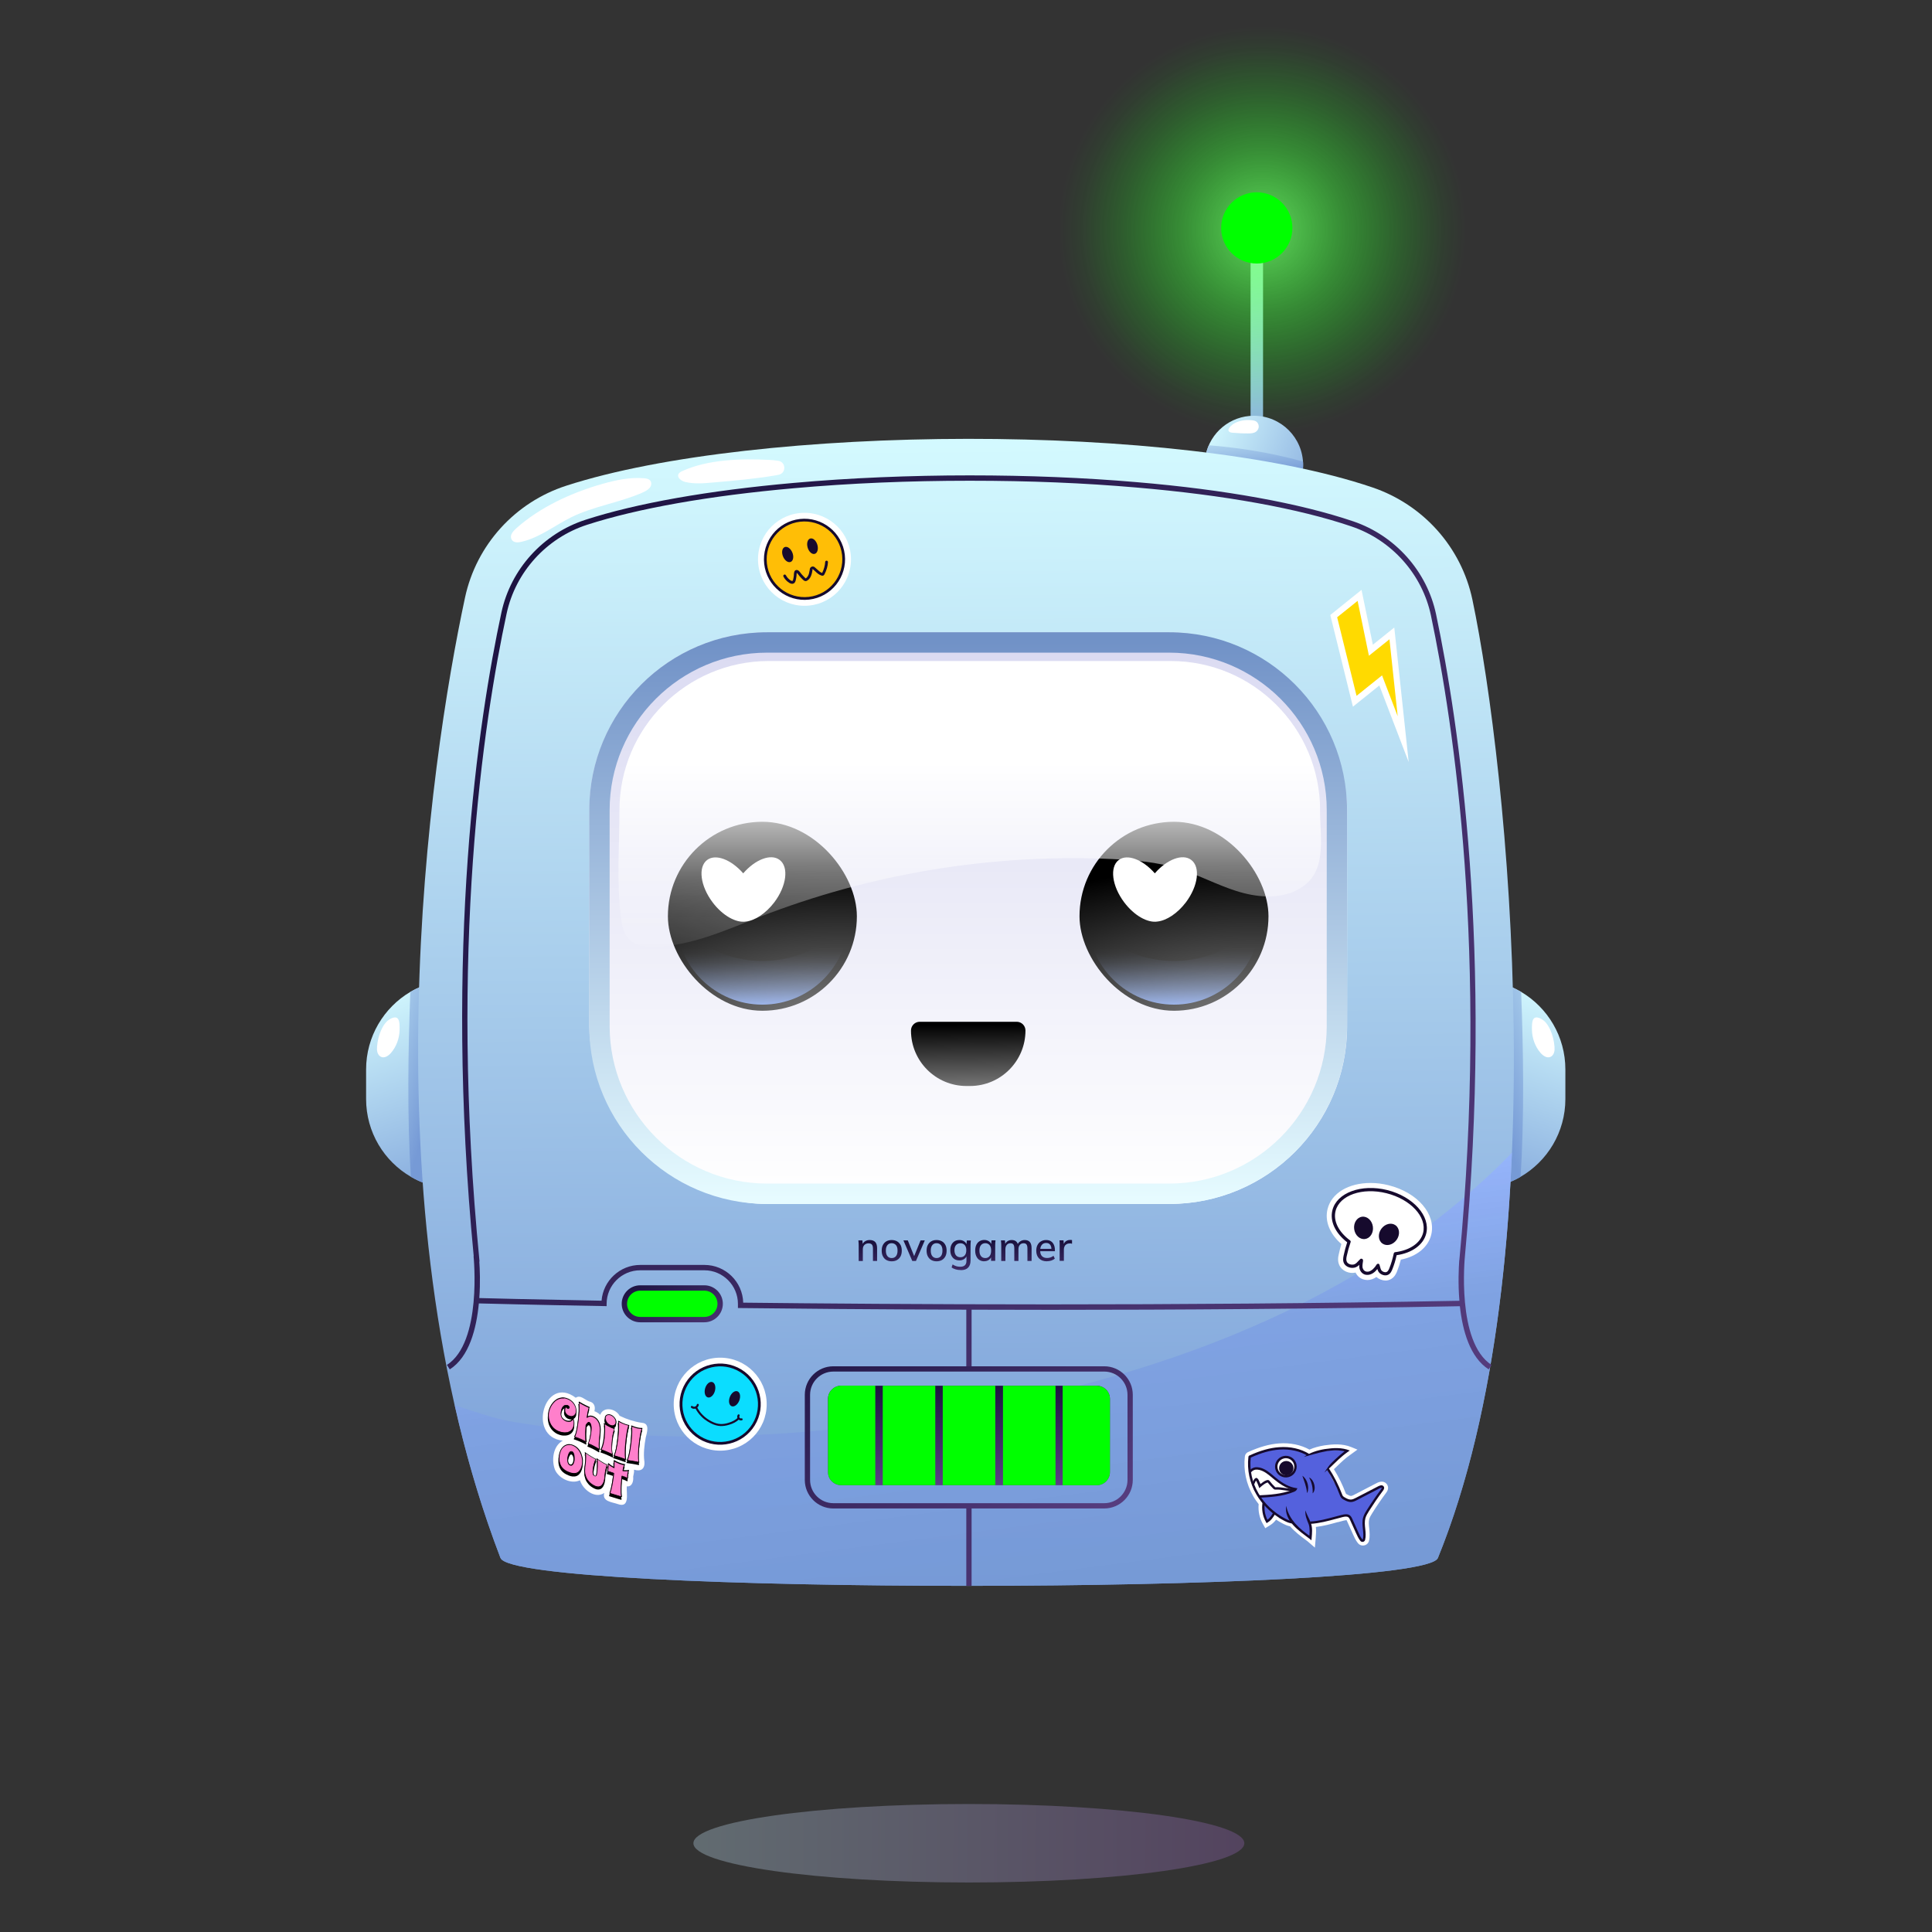 <?xml version="1.0" encoding="UTF-8"?>
<svg xmlns="http://www.w3.org/2000/svg" xmlns:xlink="http://www.w3.org/1999/xlink" viewBox="0 0 256 256">
  <rect x="0" y="0" width="256" height="256" fill="#333333" stroke="none"/>
  <defs>
    <style>
      .cls-1 {
        fill: url(#linear-gradient-11);
      }

      .cls-1, .cls-2, .cls-3, .cls-4, .cls-5, .cls-6, .cls-7, .cls-8, .cls-9, .cls-10, .cls-11, .cls-12, .cls-13, .cls-14, .cls-15, .cls-16, .cls-17, .cls-18, .cls-19, .cls-20, .cls-21, .cls-22, .cls-23, .cls-24, .cls-25, .cls-26, .cls-27, .cls-28, .cls-29, .cls-30, .cls-31, .cls-32, .cls-33, .cls-34, .cls-35, .cls-36, .cls-37, .cls-38, .cls-39, .cls-40, .cls-41, .cls-42 {
        stroke-width: 0px;
      }

      .cls-1, .cls-25 {
        mix-blend-mode: multiply;
      }

      .cls-2 {
        fill: url(#linear-gradient);
      }

      .cls-3 {
        fill: url(#linear-gradient-29);
      }

      .cls-4 {
        fill: url(#linear-gradient-28);
      }

      .cls-5 {
        fill: url(#linear-gradient-25);
      }

      .cls-6 {
        fill: url(#linear-gradient-12);
      }

      .cls-7 {
        fill: url(#linear-gradient-13);
      }

      .cls-8 {
        fill: url(#linear-gradient-10);
      }

      .cls-9 {
        fill: url(#linear-gradient-17);
      }

      .cls-10 {
        fill: url(#linear-gradient-16);
      }

      .cls-11 {
        fill: url(#linear-gradient-19);
      }

      .cls-12 {
        fill: url(#linear-gradient-15);
      }

      .cls-13 {
        fill: url(#linear-gradient-23);
      }

      .cls-14 {
        fill: url(#linear-gradient-21);
      }

      .cls-15 {
        fill: url(#linear-gradient-18);
      }

      .cls-16 {
        fill: url(#linear-gradient-14);
      }

      .cls-17 {
        fill: url(#linear-gradient-22);
      }

      .cls-18 {
        fill: url(#linear-gradient-20);
      }

      .cls-19 {
        fill: url(#linear-gradient-27);
      }

      .cls-20 {
        fill: url(#linear-gradient-24);
      }

      .cls-21 {
        fill: url(#linear-gradient-26);
      }

      .cls-22 {
        fill: url(#linear-gradient-9);
        opacity: .93;
      }

      .cls-23 {
        fill: url(#radial-gradient-2);
      }

      .cls-24 {
        fill: url(#radial-gradient-3);
      }

      .cls-25 {
        fill: url(#_ÅÂÁ_Ï_ÌÌ_È_ËÂÌÚ_153);
        opacity: .3;
      }

      .cls-26 {
        fill: url(#linear-gradient-4);
      }

      .cls-27 {
        fill: url(#linear-gradient-2);
      }

      .cls-28 {
        fill: url(#linear-gradient-3);
      }

      .cls-29 {
        fill: url(#linear-gradient-8);
      }

      .cls-30 {
        fill: url(#linear-gradient-7);
      }

      .cls-31 {
        fill: url(#linear-gradient-5);
      }

      .cls-32 {
        fill: url(#linear-gradient-6);
      }

      .cls-43 {
        isolation: isolate;
      }

      .cls-34 {
        fill: url(#radial-gradient);
        mix-blend-mode: screen;
      }

      .cls-35 {
        fill: #5461dd;
      }

      .cls-36 {
        fill: #0bddff;
      }

      .cls-37 {
        fill: #160a2d;
      }

      .cls-38 {
        fill: #ff7fcb;
      }

      .cls-39 {
        fill: #fff;
      }

      .cls-40 {
        fill: #ffda00;
      }

      .cls-41 {
        fill: #ffbe06;
      }

      .cls-42 {
        fill: lime;
      }
    </style>
    <linearGradient id="linear-gradient" x1="164.41" y1="33.79" x2="170.37" y2="66.15" gradientUnits="userSpaceOnUse">
      <stop offset="0" stop-color="#d4faff"/>
      <stop offset=".93" stop-color="#769ad6"/>
    </linearGradient>
    <radialGradient id="radial-gradient" cx="167.27" cy="30.46" fx="167.27" fy="30.46" r="29.06" gradientUnits="userSpaceOnUse">
      <stop offset="0" stop-color="#6fff6a" stop-opacity=".8"/>
      <stop offset=".06" stop-color="#67ff62" stop-opacity=".75"/>
      <stop offset=".38" stop-color="#3bff38" stop-opacity=".43"/>
      <stop offset=".64" stop-color="#1bff1a" stop-opacity=".2"/>
      <stop offset=".83" stop-color="#07ff07" stop-opacity=".05"/>
      <stop offset=".93" stop-color="lime" stop-opacity="0"/>
    </radialGradient>
    <linearGradient id="linear-gradient-2" x1="160.15" y1="56.33" x2="179.86" y2="64.22" gradientUnits="userSpaceOnUse">
      <stop offset="0" stop-color="#d4faff"/>
      <stop offset=".99" stop-color="#769ad6"/>
    </linearGradient>
    <linearGradient id="linear-gradient-3" x1="165.53" y1="55.08" x2="166.87" y2="66.4" gradientUnits="userSpaceOnUse">
      <stop offset="0" stop-color="#d4faff"/>
      <stop offset=".72" stop-color="#769ad6"/>
    </linearGradient>
    <linearGradient id="linear-gradient-4" x1="206.62" y1="130.98" x2="195.51" y2="163.08" xlink:href="#linear-gradient-2"/>
    <linearGradient id="linear-gradient-5" x1="212.24" y1="140.31" x2="190.07" y2="146.5" gradientUnits="userSpaceOnUse">
      <stop offset="0" stop-color="#d4faff"/>
      <stop offset=".64" stop-color="#769ad6"/>
    </linearGradient>
    <linearGradient id="linear-gradient-6" x1="3718.32" y1="130.98" x2="3707.22" y2="163.08" gradientTransform="translate(3767.64) rotate(-180) scale(1 -1)" xlink:href="#linear-gradient-2"/>
    <linearGradient id="linear-gradient-7" x1="3723.95" y1="140.31" x2="3701.78" y2="146.5" gradientTransform="translate(3767.64) rotate(-180) scale(1 -1)" gradientUnits="userSpaceOnUse">
      <stop offset="0" stop-color="#d4faff"/>
      <stop offset=".63" stop-color="#769ad6"/>
    </linearGradient>
    <linearGradient id="linear-gradient-8" x1="127.32" y1="57.53" x2="128.59" y2="211.05" xlink:href="#linear-gradient-2"/>
    <linearGradient id="linear-gradient-9" x1="127.64" y1="148.95" x2="140.2" y2="245.86" gradientUnits="userSpaceOnUse">
      <stop offset=".14" stop-color="#94b1ff" stop-opacity=".86"/>
      <stop offset=".32" stop-color="#7ea0e2" stop-opacity=".96"/>
      <stop offset=".64" stop-color="#769ad6"/>
    </linearGradient>
    <linearGradient id="linear-gradient-10" x1="128.29" y1="158.87" x2="128.29" y2="84.27" gradientUnits="userSpaceOnUse">
      <stop offset="0" stop-color="#fff"/>
      <stop offset=".97" stop-color="#dbdbf2"/>
    </linearGradient>
    <linearGradient id="linear-gradient-11" x1="128.29" y1="158.87" x2="128.29" y2="84.27" gradientUnits="userSpaceOnUse">
      <stop offset="0" stop-color="#e6fbff"/>
      <stop offset=".99" stop-color="#7192c7"/>
    </linearGradient>
    <linearGradient id="linear-gradient-12" x1="115.03" y1="171.68" x2="114.97" y2="164.54" gradientUnits="userSpaceOnUse">
      <stop offset=".01" stop-color="#5c4185"/>
      <stop offset=".98" stop-color="#1b1240"/>
    </linearGradient>
    <linearGradient id="linear-gradient-13" x1="118.21" y1="171.66" x2="118.15" y2="164.52" xlink:href="#linear-gradient-12"/>
    <linearGradient id="linear-gradient-14" x1="121.19" y1="171.63" x2="121.13" y2="164.49" xlink:href="#linear-gradient-12"/>
    <linearGradient id="linear-gradient-15" x1="124.15" y1="171.61" x2="124.09" y2="164.47" xlink:href="#linear-gradient-12"/>
    <linearGradient id="linear-gradient-16" x1="127.33" y1="171.58" x2="127.27" y2="164.44" xlink:href="#linear-gradient-12"/>
    <linearGradient id="linear-gradient-17" x1="130.63" y1="171.55" x2="130.57" y2="164.41" xlink:href="#linear-gradient-12"/>
    <linearGradient id="linear-gradient-18" x1="134.72" y1="171.52" x2="134.66" y2="164.38" xlink:href="#linear-gradient-12"/>
    <linearGradient id="linear-gradient-19" x1="138.61" y1="171.49" x2="138.55" y2="164.35" xlink:href="#linear-gradient-12"/>
    <linearGradient id="linear-gradient-20" x1="141.27" y1="171.47" x2="141.21" y2="164.33" xlink:href="#linear-gradient-12"/>
    <linearGradient id="linear-gradient-21" x1="93.19" y1="180.69" x2="86.66" y2="168.08" xlink:href="#linear-gradient-12"/>
    <linearGradient id="_ÅÂÁ_Ï_ÌÌ_È_ËÂÌÚ_153" data-name="ÅÂÁ˚ÏﬂÌÌ˚È „‡‰ËÂÌÚ 153" x1="164.81" y1="244.39" x2="92.69" y2="244.08" gradientUnits="userSpaceOnUse">
      <stop offset="0" stop-color="#9d68c2"/>
      <stop offset="1" stop-color="#ccedff"/>
    </linearGradient>
    <linearGradient id="linear-gradient-22" x1="210" y1="204.84" x2="60.07" y2="71.63" xlink:href="#linear-gradient-12"/>
    <linearGradient id="linear-gradient-23" x1="171.53" y1="254.84" x2="35.32" y2="96.93" xlink:href="#linear-gradient-12"/>
    <linearGradient id="linear-gradient-24" x1="139.5" y1="209.65" x2="115.37" y2="168.02" xlink:href="#linear-gradient-12"/>
    <linearGradient id="linear-gradient-25" x1="128.44" y1="196.98" x2="128.35" y2="183.45" gradientUnits="userSpaceOnUse">
      <stop offset="0" stop-color="#5c4185"/>
      <stop offset="1" stop-color="#1b1240"/>
    </linearGradient>
    <linearGradient id="linear-gradient-26" x1="128.36" y1="144.86" x2="128.28" y2="135.27" gradientUnits="userSpaceOnUse">
      <stop offset=".02" stop-color="gray"/>
      <stop offset=".95" stop-color="#000"/>
    </linearGradient>
    <radialGradient id="radial-gradient-2" cx="2422.08" cy="135.91" fx="2422.08" fy="135.91" r="22.34" gradientTransform="translate(-5501.99) scale(2.34 1)" gradientUnits="userSpaceOnUse">
      <stop offset=".02" stop-color="gray"/>
      <stop offset=".95" stop-color="#000"/>
    </radialGradient>
    <linearGradient id="linear-gradient-27" x1="155.56" y1="122.25" x2="155.65" y2="139.88" gradientUnits="userSpaceOnUse">
      <stop offset=".19" stop-color="#a8c4ff" stop-opacity="0"/>
      <stop offset=".24" stop-color="#a7c3ff" stop-opacity=".02"/>
      <stop offset=".3" stop-color="#a7c3ff" stop-opacity=".08"/>
      <stop offset=".36" stop-color="#a7c3ff" stop-opacity=".18"/>
      <stop offset=".43" stop-color="#a7c3ff" stop-opacity=".32"/>
      <stop offset=".5" stop-color="#a7c3ff" stop-opacity=".49"/>
      <stop offset=".57" stop-color="#a6c2ff" stop-opacity=".71"/>
      <stop offset=".65" stop-color="#a6c2ff" stop-opacity=".96"/>
      <stop offset=".66" stop-color="#a6c2ff"/>
    </linearGradient>
    <radialGradient id="radial-gradient-3" cx="2398.73" fx="2398.73" xlink:href="#radial-gradient-2"/>
    <linearGradient id="linear-gradient-28" x1="101.02" x2="101.11" y2="139.88" xlink:href="#linear-gradient-27"/>
    <linearGradient id="linear-gradient-29" x1="128.49" y1="127.31" x2="128.49" y2="87.34" gradientUnits="userSpaceOnUse">
      <stop offset="0" stop-color="#fff" stop-opacity="0"/>
      <stop offset=".21" stop-color="#fff" stop-opacity=".32"/>
      <stop offset=".52" stop-color="#fff" stop-opacity=".81"/>
      <stop offset=".66" stop-color="#fff"/>
    </linearGradient>
  </defs>
  <g class="cls-43">
    <g id="Layer_3" data-name="Layer 3">
      <g>
        <g>
          <rect class="cls-2" x="165.71" y="33.55" width="1.65" height="23.51"/>
          <circle class="cls-34" cx="166.53" cy="30.2" r="29.1"/>
          <circle class="cls-42" cx="166.53" cy="30.2" r="4.72"/>
        </g>
        <g>
          <path class="cls-27" d="m172.64,62.22c.02-.2.03-.4.03-.61h0c0-3.6-2.92-6.52-6.52-6.52h0c-3.16,0-5.79,2.24-6.39,5.22l12.88,1.9Z"/>
          <path class="cls-28" d="m172.67,61.61c0,.21-.01.41-.03.61l-12.88-1.9c.09-.46.24-.91.42-1.32,3.15.25,7.78.83,12.47,2.16.02.15.02.31.02.46Z"/>
          <path class="cls-39" d="m162.84,56.77s-.06.1-.07.16c-.02.13.07.26.18.32s.25.08.38.09c.69.06,1.39.1,2.08.09.35,0,.73-.02,1.02-.23.22-.16.37-.43.36-.71s-.16-.55-.4-.68c-.14-.07-.29-.1-.44-.12-1.05-.14-2.49.11-3.11,1.07Z"/>
        </g>
        <g>
          <path class="cls-26" d="m207.42,141.72v3.9c0,4.41-2.39,8.26-5.95,10.32-.54.31-1.09.58-1.67.8l.34-26.02c.49.21.96.45,1.42.71,3.51,2.08,5.86,5.91,5.86,10.28Z"/>
          <path class="cls-31" d="m201.47,155.94c-.54.31-1.09.58-1.67.8l.34-26.02c.49.21.96.45,1.42.71.29,7.47.44,16.76-.08,24.5Z"/>
          <path class="cls-39" d="m204.6,135.27c.35.31.6.72.8,1.15.33.71.52,1.49.58,2.27.02.26.02.53-.06.78s-.25.48-.49.58c-.47.19-.98-.16-1.31-.55-.72-.84-1.11-1.94-1.13-3.05,0-.38-.04-1.22.27-1.51.35-.34,1.05.08,1.34.33Z"/>
        </g>
        <g>
          <path class="cls-32" d="m48.51,141.72v3.9c0,4.41,2.39,8.26,5.95,10.32.54.31,1.09.58,1.67.8l-.34-26.02c-.49.21-.96.45-1.42.71-3.51,2.08-5.86,5.91-5.86,10.28Z"/>
          <path class="cls-30" d="m54.46,155.94c.54.31,1.09.58,1.67.8l-.34-26.02c-.49.21-.96.45-1.42.71-.29,7.47-.44,16.76.08,24.5Z"/>
          <path class="cls-39" d="m51.34,135.27c-.35.31-.6.72-.8,1.15-.33.71-.52,1.49-.58,2.27-.02.26-.02.53.06.78s.25.48.49.58c.47.19.98-.16,1.31-.55.72-.84,1.11-1.94,1.13-3.05,0-.38.04-1.22-.27-1.51-.35-.34-1.05.08-1.34.33Z"/>
        </g>
        <path class="cls-29" d="m66.31,206.44c-17.97-46.92-9.39-105.38-4.69-127.27,1.5-6.98,6.62-12.61,13.41-14.81,25.1-8.14,81.14-8.5,106.84.23,6.72,2.29,11.76,7.91,13.23,14.86,4.67,22.19,11.45,87.64-4.57,126.99-1.99,4.89-122.31,4.96-124.21,0Z"/>
        <path class="cls-22" d="m200.34,152.74c-.8,19.13-3.58,38.39-9.81,53.7-1.99,4.89-122.32,4.96-124.21,0-2.51-6.56-4.51-13.35-6.06-20.23,2.78.9,5.38,1.78,7.37,2.13,18.28,3.17,37.07,2.28,55.32-.59,27.5-4.34,55.26-13.66,75.33-32.96.7-.68,1.39-1.36,2.06-2.05Z"/>
        <g>
          <g>
            <g>
              <path class="cls-39" d="m183.57,169.67c-.43,0-.86-.17-1.19-.46-.37.26-.78.4-1.19.4-.21,0-.42-.04-.62-.11-.43-.16-.76-.47-.95-.88,0,0,0,0,0,0-.14.03-.28.05-.43.05-.71,0-1.37-.37-1.68-.94-.32-.59-.19-1.22-.12-1.52.1-.45.21-.91.35-1.37-1.55-1.35-2.23-3.05-1.83-4.64.52-2.1,2.76-3.45,5.7-3.45.79,0,1.59.1,2.38.3,3.85.96,6.33,3.85,5.65,6.58-.41,1.64-1.92,2.86-4.02,3.28-.14.55-.31,1.07-.51,1.57-.1.24-.32.79-.9,1.06-.2.09-.41.14-.64.14h0Z"/>
              <path class="cls-39" d="m188.78,163.41c.55-2.22-1.69-4.68-5.01-5.51s-6.46.3-7.01,2.51c-.36,1.44.47,2.99,2,4.12-.21.61-.39,1.23-.52,1.86-.06.31-.12.64.04.92.2.37.71.54,1.14.45.43-.09.71-.55.96-.77-.02.32-.11.63-.06.94.05.32.23.61.55.73.44.16.88-.05,1.2-.36.2-.19.38-.41.51-.65.1.29.12.65.35.87s.6.33.89.2c.24-.11.36-.36.45-.59.27-.65.46-1.32.6-2.01,1.98-.24,3.52-1.23,3.89-2.72Z"/>
            </g>
            <path class="cls-37" d="m180.93,168.91s-.08-.02-.12-.04c-.37-.14-.63-.48-.69-.9-.02-.13-.02-.26,0-.38-.17.17-.38.32-.64.38-.55.12-1.14-.12-1.38-.55-.19-.35-.13-.73-.06-1.07.12-.57.28-1.16.47-1.74-1.59-1.23-2.32-2.81-1.96-4.25.58-2.33,3.84-3.52,7.27-2.67,3.43.86,5.74,3.44,5.16,5.77-.37,1.48-1.87,2.57-3.92,2.86-.14.67-.34,1.31-.58,1.9-.08.19-.22.54-.56.7-.4.18-.86,0-1.12-.24-.16-.15-.24-.34-.29-.53-.09.11-.18.21-.28.31-.41.39-.88.54-1.3.44Zm-.48-2.12s.03,0,.04.02c.08.04.12.12.12.2,0,.12-.02.23-.04.34-.03.19-.05.38-.03.56.02.13.1.44.42.56.42.15.82-.17.97-.31.19-.18.35-.38.48-.6.04-.07.12-.11.2-.11.09,0,.15.06.18.14.03.09.05.18.08.28.05.2.1.39.22.51.16.15.44.26.65.16.16-.07.25-.24.35-.48.25-.61.44-1.27.59-1.97.02-.09.09-.16.18-.17,1.95-.24,3.37-1.22,3.71-2.56.52-2.1-1.65-4.45-4.85-5.25-3.2-.8-6.23.26-6.75,2.35-.33,1.31.39,2.77,1.92,3.9.07.06.11.15.07.24-.21.61-.38,1.23-.51,1.83-.06.27-.1.56.02.78.14.27.55.42.91.34.24-.05.44-.27.62-.47.09-.09.17-.18.25-.25.05-.05.12-.06.19-.04Z"/>
          </g>
          <ellipse class="cls-37" cx="180.68" cy="162.7" rx="1.25" ry="1.49" transform="translate(-19.96 25.36) rotate(-7.61)"/>
          <ellipse class="cls-37" cx="184.04" cy="163.56" rx="1.49" ry="1.25" transform="translate(-56.14 217.74) rotate(-54.34)"/>
        </g>
        <g>
          <path class="cls-39" d="m85.38,193.63c-.14-1,0-2.14.18-3.13.17-.71.58-1.91-.51-1.97-1.01-.15-2.01-.47-2.95-.93-.5-.95-2.13-1.3-2.57-.13-.22-.21-.48-.38-.77-.48.17-.58-.03-1.16-.67-1.29-.56-.17-1.18-.94-1.8-.49-4.14-3.14-6.5,5.23-1.71,5.68-1.31.7-1.53,2.59-1.04,3.87.5,1.13,2.14,1.95,3.31,1.38.36,1.22,2,2.52,3.22,1.68-.33,1.13,1.02,1.21,1.77,1.47,1.65.6,1.15-1.39,1.21-2.34.73.09.91-.72.85-1.29.05-.3.15-.61.11-.92.94.29,1.46-.11,1.38-1.09Z"/>
          <g>
            <g>
              <path class="cls-33" d="m76.29,186.84c-.03-.11-.08-.23-.14-.35-.06-.12-.14-.24-.24-.35-.1-.11-.22-.22-.36-.31-.15-.1-.32-.18-.5-.24-.21-.07-.42-.1-.62-.08-.2.02-.39.07-.56.15-.17.08-.34.2-.48.34-.14.14-.27.29-.38.47-.11.17-.2.35-.27.55-.07.19-.12.39-.14.59-.02.18-.02.36,0,.53.02.18.05.35.1.52.05.17.12.33.21.48.09.15.19.29.32.42.12.12.27.24.42.34.16.1.33.17.52.23.15.05.29.08.43.09.1.01.2.01.29,0,.23-.01.42-.06.59-.15.17-.09.31-.22.41-.38.1-.16.17-.35.19-.55.02-.15.01-.31-.01-.46-.02-.16-.07-.3-.14-.43,0-.02-.03-.03-.05-.03-.02,0-.04.02-.05.04-.04.12-.09.2-.16.25-.07.05-.15.09-.23.1-.08.02-.17.02-.25,0-.08-.01-.15-.03-.2-.05-.04-.01-.09-.03-.14-.06-.05-.03-.1-.06-.16-.1-.05-.04-.1-.09-.15-.15-.05-.05-.09-.12-.12-.19-.03-.07-.06-.16-.07-.25-.02-.09-.02-.2,0-.32.02-.18.05-.32.09-.43.04-.11.09-.2.14-.27.05-.06.1-.11.16-.14.06-.03.11-.05.16-.05.05,0,.1,0,.13,0,.04,0,.07.02.1.02.04.01.07.03.09.05.02.02.04.04.06.06.01.02.02.04.03.06,0,.02,0,.03,0,.05,0,.03-.01.05-.03.06-.02.01-.05,0-.1,0-.02,0-.05-.02-.07-.04-.02-.01-.03-.03-.05-.06-.02-.02-.03-.06-.03-.09,0-.02-.02-.03-.03-.04-.02,0-.04,0-.05,0-.06.05-.11.11-.14.19-.03.07-.06.16-.07.24-.01.09,0,.18.01.27.02.09.05.18.1.26.05.08.11.16.2.23.08.07.18.13.31.17.14.05.27.07.38.06.12-.01.22-.05.31-.11.09-.06.16-.13.21-.23.05-.09.09-.19.1-.3h0c0-.08.01-.17,0-.27,0-.1-.03-.21-.06-.32Z"/>
              <path class="cls-33" d="m79.42,191.32c.01-.2.03-.39.05-.59.02-.2.04-.39.06-.57.03-.27.03-.52,0-.75-.03-.23-.08-.43-.16-.61-.08-.18-.18-.34-.3-.47-.12-.13-.26-.24-.42-.31-.16-.08-.31-.12-.47-.12-.12,0-.24.04-.36.11.02-.1.03-.2.05-.3.02-.13.05-.26.07-.37.02-.11.05-.21.07-.3.02-.09.05-.16.07-.22,0-.01,0-.03,0-.04,0-.01-.02-.02-.03-.03-.04-.01-.08-.03-.13-.05-.04-.02-.09-.04-.15-.07-.06-.03-.13-.06-.2-.1-.11-.05-.24-.12-.39-.2-.14-.07-.29-.16-.47-.27-.02-.01-.04-.01-.06,0-.02.01-.02.04-.02.06.02.04.03.11.03.19,0,.08.01.18.01.29,0,.11,0,.22,0,.35,0,.12-.01.25-.02.37-.02.29-.04.6-.08.92l-.02.14c0,.07-.02.16-.03.26-.01.1-.03.22-.05.35-.02.13-.04.26-.06.4-.02.14-.05.27-.08.4-.03.13-.06.26-.09.37-.03.11-.06.21-.1.3-.03.08-.06.14-.1.18-.01.01-.02.03-.01.05,0,.02.02.03.04.04.2.06.4.13.59.21.17.07.33.14.47.21.07.04.14.07.2.1.06.03.11.06.15.08.05.03.09.05.13.07.02,0,.04,0,.06,0,.02-.01.03-.03.02-.05-.02-.14-.04-.29-.05-.46,0-.17-.01-.35-.01-.54,0-.19,0-.39.02-.58.01-.2.03-.39.04-.59.03-.05.07-.1.1-.15.03-.05.07-.09.1-.12.03-.03.06-.05.09-.06.02,0,.04,0,.05,0,.04.02.08.05.1.09.03.04.06.09.07.15.02.06.03.12.04.18,0,.06.01.13.02.19,0,.06,0,.11,0,.16,0,.05,0,.09,0,.12-.02.2-.05.38-.07.56-.02.17-.05.34-.09.5-.03.15-.07.3-.11.44-.04.13-.09.26-.15.38,0,.01,0,.03,0,.04,0,.01.02.03.03.03.09.03.2.08.32.13.12.05.25.12.38.18.14.07.28.14.41.22.14.08.26.15.37.22,0,0,.01,0,.02,0,.01,0,.02,0,.03,0,.02-.01.03-.03.02-.05-.02-.15-.03-.31-.04-.49,0-.18,0-.37.02-.56Z"/>
              <path class="cls-33" d="m81.12,192.54c-.01-.17-.02-.35-.02-.52,0-.17,0-.34.02-.51.01-.17.03-.34.04-.5.03-.28.08-.54.13-.78.05-.23.11-.43.17-.59,0-.01,0-.03,0-.04,0-.01-.02-.02-.03-.03-.04-.01-.08-.03-.13-.04-.04-.01-.09-.03-.15-.06-.06-.02-.13-.05-.2-.09-.12-.05-.25-.12-.39-.2-.14-.08-.3-.18-.46-.29-.02-.01-.04-.01-.06,0-.02.01-.03.04-.02.06.02.05.03.11.03.18,0,.07.01.16.02.25,0,.09,0,.19,0,.29,0,.1,0,.2,0,.3-.01.23-.03.47-.05.73,0,.01,0,.04-.01.08v.06c-.02.08-.03.17-.05.27-.02.11-.04.22-.06.35-.02.12-.05.25-.09.37-.03.12-.07.23-.11.32-.04.09-.08.17-.12.22-.01.01-.02.03-.01.05,0,.02.02.03.03.04.21.07.41.15.59.22.19.08.35.15.48.21.07.03.14.06.2.09l.15.07s.09.05.13.07c0,0,.01,0,.02,0,.01,0,.03,0,.04-.01.02-.01.02-.03.02-.05-.03-.17-.05-.34-.06-.51Z"/>
              <path class="cls-33" d="m80.26,188.76c.06.1.13.18.22.26.09.08.18.14.28.19.09.04.18.07.26.08.01,0,.03,0,.04,0,.1,0,.19,0,.27-.04.08-.03.15-.09.2-.16.05-.07.08-.16.1-.26.01-.1,0-.2-.03-.3-.03-.1-.07-.2-.14-.29-.06-.09-.13-.18-.22-.25-.08-.08-.18-.14-.28-.19-.1-.05-.2-.08-.3-.08-.1,0-.19,0-.27.04-.08.03-.15.08-.2.15-.05.07-.08.15-.1.25-.01.1,0,.2.03.3.03.1.07.2.13.3Z"/>
              <path class="cls-33" d="m82.87,193.15c0-.2,0-.42,0-.65,0-.23.02-.47.04-.71.02-.24.04-.48.07-.71.02-.2.05-.4.08-.6.03-.2.06-.37.09-.53.03-.16.06-.31.09-.44.03-.13.06-.23.09-.31,0-.01,0-.03,0-.05,0-.01-.02-.02-.04-.03-.04,0-.08-.02-.13-.03-.04,0-.09-.02-.16-.04-.06-.02-.13-.04-.21-.07-.12-.04-.25-.1-.39-.16-.15-.07-.3-.15-.47-.25-.02-.01-.04,0-.06,0s-.02.04-.02.06c.02.04.03.11.03.19,0,.08.01.18.01.29,0,.11,0,.23,0,.35,0,.12-.01.24-.02.36-.02.28-.04.59-.08.92l-.02.14c0,.07-.02.16-.03.26-.01.1-.03.22-.05.35-.02.13-.04.26-.06.4-.02.14-.05.27-.08.4-.03.13-.06.25-.09.37-.03.11-.06.21-.1.3-.03.08-.07.14-.1.18-.01.01-.02.03-.01.05,0,.02.02.03.04.04.23.06.42.12.59.18.18.06.34.11.48.16.07.03.14.05.2.07l.15.05s.09.04.13.05c0,0,0,0,.01,0,.01,0,.03,0,.04-.01.01-.01.02-.03.02-.05-.03-.16-.05-.34-.05-.54Z"/>
              <path class="cls-33" d="m84.68,194.07c-.03-.15-.05-.32-.06-.52,0-.2-.01-.41,0-.64,0-.22.02-.46.04-.7.02-.24.04-.48.07-.71.02-.21.05-.41.08-.6.03-.2.06-.38.09-.54.03-.17.06-.32.1-.45.03-.13.06-.24.09-.32,0-.02,0-.03,0-.05-.01-.01-.03-.02-.04-.02-.04,0-.08,0-.14,0-.04,0-.09,0-.16-.01-.07,0-.14-.02-.21-.03-.12-.02-.26-.06-.4-.1-.15-.04-.31-.1-.47-.18-.02,0-.04,0-.06,0-.02.01-.02.04-.01.06.02.04.03.1.03.18,0,.08.01.17.01.28,0,.11,0,.22,0,.34,0,.12-.01.24-.02.36-.02.28-.04.59-.08.92l-.02.14c0,.07-.02.16-.03.26-.01.1-.03.22-.05.35-.02.13-.04.26-.06.4-.02.14-.05.27-.08.41-.03.13-.06.26-.09.38-.03.12-.06.22-.1.31-.03.09-.07.15-.1.19-.01.01-.01.04,0,.05,0,.02.02.03.04.03.22.03.42.06.6.09l.2.03c.11.02.2.03.29.05.08.01.14.02.2.04l.15.03c.05.01.1.02.13.03,0,0,0,0,0,0,.02,0,.03,0,.04-.02.01-.01.02-.03.01-.05Z"/>
            </g>
            <g>
              <path class="cls-33" d="m77.14,193.39c-.04-.16-.09-.32-.15-.48-.07-.16-.15-.31-.25-.45-.1-.15-.23-.28-.36-.39-.14-.12-.31-.21-.49-.28-.27-.1-.52-.13-.75-.08-.22.05-.41.15-.57.3-.16.14-.28.33-.38.54-.09.21-.15.43-.18.66-.01.13-.02.26-.02.41,0,.14.01.29.04.44.03.15.07.29.14.43.06.14.14.27.25.4.1.12.23.23.39.34.15.1.33.19.55.28.19.07.36.12.5.13.02,0,.05,0,.07,0,.18.01.32,0,.45-.05.13-.05.25-.12.34-.22.09-.09.17-.2.24-.32.06-.12.11-.24.15-.37.04-.13.06-.25.07-.37.02-.13.02-.28.01-.43,0-.15-.03-.31-.06-.47Zm-1.54-.67s.04-.01.07,0c.02,0,.03,0,.05.01.05.02.09.05.12.1.04.05.06.11.09.17.02.07.04.14.05.22,0,.08.01.16.02.24,0,.08,0,.15,0,.22,0,.07,0,.12-.01.17h0c0,.07-.02.14-.04.22-.02.08-.05.15-.09.21-.04.06-.08.1-.13.13-.05.03-.1.03-.17,0-.07-.03-.13-.07-.17-.14-.04-.07-.07-.15-.09-.24-.02-.09-.03-.18-.03-.27,0-.09,0-.17.01-.23,0-.04.01-.1.03-.16.01-.06.03-.13.05-.19.02-.07.04-.13.07-.19.03-.06.06-.11.09-.15.03-.04.07-.07.11-.08Z"/>
              <path class="cls-33" d="m80.44,194.33s-.08-.03-.13-.05c-.04-.02-.09-.04-.15-.07-.06-.03-.13-.06-.2-.11-.11-.06-.24-.14-.38-.23-.14-.09-.3-.2-.46-.33-.02-.01-.04-.01-.06,0-.02.01-.03.04-.02.06.02.05.03.11.04.18,0,.07.01.16.02.25,0,.09,0,.19,0,.29,0,.1,0,.2,0,.3-.01.23-.03.47-.06.73,0,.08-.02.15-.03.23-.01.07-.03.13-.05.18-.02.04-.04.07-.07.08-.03.01-.07,0-.1-.03-.04-.02-.07-.06-.09-.11-.03-.06-.04-.12-.05-.19-.01-.07-.02-.15-.01-.23,0-.08,0-.16.01-.23.04-.31.09-.58.15-.8.07-.22.13-.42.2-.58.01-.03,0-.06-.03-.07-.04-.02-.09-.04-.15-.07-.05-.02-.1-.05-.17-.09-.07-.04-.14-.08-.22-.13-.12-.07-.25-.15-.41-.25-.14-.09-.3-.2-.47-.33-.02-.01-.05-.01-.06,0-.02.02-.02.04-.01.06.03.07.05.17.06.29.01.13.02.27.01.41,0,.15-.01.3-.02.45-.01.15-.03.28-.04.4-.01.1-.02.18-.03.23,0,.05-.01.1-.02.12,0,.01,0,.02,0,.03,0,0,0,.02-.01.03,0,0,0,.03,0,.06-.01.12-.02.25-.02.39,0,.14.02.28.05.41.03.14.07.28.12.42.05.14.13.28.22.4.09.13.2.26.32.38.13.12.28.23.45.33.2.12.38.19.53.22.02,0,.04,0,.05,0,.13.02.26,0,.36-.03.12-.04.22-.11.3-.21.08-.09.14-.19.19-.31.05-.11.09-.23.12-.35.03-.12.04-.23.06-.32,0-.05,0-.09.01-.14,0-.05,0-.1.01-.15.02-.14.04-.29.06-.44.02-.14.05-.28.08-.41.03-.13.06-.25.08-.36.03-.11.06-.2.09-.28,0-.01,0-.03,0-.04,0-.01-.02-.02-.03-.03Z"/>
              <path class="cls-33" d="m83.19,195.68c.01-.09.02-.17.04-.25.02-.08.04-.17.07-.25,0-.02,0-.04-.01-.05-.01-.01-.03-.02-.05-.01-.09.02-.2.04-.32.04-.11,0-.23,0-.35-.02.03-.15.06-.28.09-.4.03-.13.07-.24.1-.33,0-.02,0-.03,0-.05,0-.01-.02-.02-.04-.02-.04,0-.08,0-.13-.02-.04,0-.09-.02-.16-.03-.06-.01-.13-.03-.21-.06-.12-.04-.25-.09-.39-.15-.15-.07-.3-.15-.47-.25-.02-.01-.04-.01-.06,0-.02.01-.03.03-.03.05,0,.13.01.27.01.42,0,.13,0,.26,0,.41-.11-.06-.23-.13-.34-.2-.13-.09-.25-.18-.34-.27-.02-.01-.04-.02-.06-.01-.02,0-.03.03-.03.05,0,.11,0,.21,0,.31,0,.1-.01.2-.02.3,0,.02,0,.05-.01.09,0,.03-.01.07-.02.1,0,.03-.02.07-.03.1-.01.03-.02.05-.03.06,0,.01-.01.03,0,.05,0,.02.02.03.04.03.12.03.25.07.4.12.13.04.26.09.39.13l-.04.31c-.05.39-.11.79-.19,1.19-.08.4-.18.77-.29,1.12,0,.01,0,.03,0,.04,0,.01.02.02.03.03l.07.02c.19.06.36.11.52.16.14.04.27.08.39.12l.3.09c.06.02.11.03.15.04.05.02.09.03.13.04,0,0,0,0,0,0,.02,0,.03,0,.04-.01.01-.01.02-.03.02-.05-.03-.15-.05-.33-.06-.53,0-.2-.01-.4,0-.62,0-.22.02-.44.03-.67.02-.22.04-.45.06-.67l.02-.19c.11.04.22.08.33.12.13.05.24.1.33.16.02.01.04.01.06,0,.02-.01.03-.03.03-.05,0-.09-.01-.17,0-.26,0-.08,0-.17.02-.25Z"/>
            </g>
          </g>
          <g>
            <g>
              <g>
                <path class="cls-38" d="m76.33,187.12c-.01.1-.04.19-.09.28-.05.09-.12.16-.2.21-.08.05-.18.09-.28.1-.11.01-.23,0-.36-.06-.12-.04-.21-.1-.29-.16-.08-.07-.14-.14-.19-.22-.05-.08-.08-.16-.09-.25-.02-.09-.02-.17-.01-.25,0-.08.03-.16.06-.23.03-.07.07-.13.13-.17,0,.05.02.08.04.11.02.03.04.05.06.07.02.02.05.04.08.05.07.02.12.03.15,0,.03-.02.05-.06.06-.1,0-.02,0-.04,0-.07,0-.02-.02-.05-.03-.07-.02-.02-.04-.05-.07-.07-.03-.02-.06-.04-.11-.06-.02,0-.06-.02-.1-.03-.04,0-.1-.01-.15,0-.06,0-.12.03-.18.06-.06.03-.12.08-.18.15-.06.07-.11.16-.15.28-.04.12-.08.27-.1.45-.01.12-.01.23,0,.33.02.1.04.19.08.27.04.08.08.15.13.2.05.06.1.11.16.15.06.04.11.08.16.11.05.03.1.05.14.06.06.02.13.04.21.05.09.01.17.01.26,0,.09-.02.17-.05.25-.11.08-.06.14-.15.18-.28.06.13.11.27.13.42.02.15.03.3.01.45-.02.2-.08.38-.18.53-.1.15-.23.27-.39.36-.16.09-.35.14-.56.15-.22.01-.45-.02-.7-.1-.19-.06-.36-.13-.51-.23-.15-.09-.29-.2-.41-.33-.12-.12-.23-.26-.31-.41-.09-.15-.15-.3-.21-.47-.05-.16-.09-.33-.1-.51-.02-.17-.01-.35,0-.52.02-.19.07-.38.14-.57.07-.19.16-.37.26-.54.11-.17.23-.32.37-.46.14-.14.3-.24.47-.33.17-.08.35-.13.55-.15.19-.02.39.01.6.08.19.06.35.14.49.24.14.09.26.2.35.31.1.11.17.22.23.34.06.12.11.23.14.34.03.11.05.21.06.31,0,.1,0,.19,0,.26Z"/>
                <path class="cls-33" d="m74.63,189.88c-.13-.02-.28-.05-.43-.09-.19-.06-.37-.14-.52-.23-.16-.1-.3-.21-.42-.34-.13-.13-.23-.27-.32-.42-.09-.15-.16-.31-.21-.48-.05-.17-.09-.34-.1-.52-.02-.18-.01-.36,0-.53.02-.2.07-.39.14-.59.07-.19.16-.38.27-.55.11-.17.24-.33.38-.47.15-.14.31-.25.48-.34.18-.08.37-.13.56-.15.2-.02.41.01.62.08.19.06.36.14.5.24.14.09.26.2.36.31.1.11.18.23.24.35.06.12.11.24.14.35.03.11.05.22.06.32,0,.1,0,.19,0,.27h0c-.01.11-.05.21-.1.3-.05.09-.13.17-.21.23-.09.06-.19.09-.31.11-.12.01-.24,0-.38-.06-.12-.05-.22-.1-.31-.17-.08-.07-.15-.15-.2-.23-.05-.08-.08-.17-.1-.26-.02-.09-.02-.18-.01-.27.01-.09.03-.17.07-.24.04-.08.08-.14.14-.19.01-.01.03-.02.05,0,.02,0,.03.02.03.04,0,.04.02.07.03.09.02.02.03.04.05.06.02.02.04.03.07.04.05.02.08.02.1,0,.02-.01.03-.03.03-.06,0-.01,0-.03,0-.05,0-.02-.01-.04-.03-.06-.01-.02-.03-.04-.06-.06-.02-.02-.06-.04-.09-.05-.02,0-.05-.02-.1-.02-.04,0-.08,0-.13,0-.05,0-.1.02-.16.05-.05.03-.11.07-.16.14-.05.07-.1.15-.14.27-.04.11-.07.26-.09.43-.01.12-.01.23,0,.32.02.09.04.18.07.25.03.07.07.14.12.19.05.06.1.11.15.15.05.04.11.07.16.1.05.03.1.05.14.06.05.02.12.03.2.05.08.01.16.01.25,0,.08-.01.16-.05.23-.1.07-.05.12-.14.16-.25,0-.02.03-.04.05-.04.02,0,.04.01.05.03.07.13.11.28.14.43.02.15.03.31.01.46-.02.21-.09.39-.19.55-.1.16-.24.29-.41.38-.17.09-.36.14-.59.15-.09,0-.19,0-.29,0Zm.1-4.58c-.09-.01-.18-.01-.26,0-.18.01-.36.06-.53.14-.16.08-.32.18-.45.32-.14.13-.26.28-.37.45-.1.16-.19.34-.26.53-.07.19-.11.37-.13.56-.02.17-.02.34,0,.51.01.17.05.33.1.49.05.16.12.31.2.46.08.14.18.27.3.4.12.12.25.23.4.32.15.09.32.17.5.22.26.08.48.11.69.1.21-.01.39-.06.54-.14.15-.08.28-.2.37-.34.09-.15.15-.32.18-.51.02-.14.01-.29,0-.43-.02-.1-.04-.2-.08-.29-.04.08-.09.14-.15.18-.08.06-.17.11-.27.12-.09.02-.19.02-.28,0-.09-.01-.17-.03-.22-.05-.04-.02-.1-.04-.15-.07-.06-.03-.11-.07-.17-.11-.06-.04-.11-.1-.17-.16-.05-.06-.1-.14-.14-.22-.04-.08-.06-.17-.08-.28-.02-.1-.02-.22,0-.35.02-.18.05-.34.1-.46.05-.12.1-.22.16-.3.06-.08.13-.13.19-.17.07-.03.13-.06.2-.06.06,0,.12,0,.17,0,.05,0,.08.02.11.03.05.02.09.04.12.07.03.03.06.05.08.08.02.03.03.06.04.09,0,.03.01.06,0,.08,0,.06-.03.11-.08.14-.05.03-.11.03-.2,0-.04-.02-.07-.04-.1-.06-.03-.02-.05-.05-.07-.08,0-.01-.01-.03-.02-.04-.02.03-.04.06-.05.09-.03.06-.05.14-.06.21,0,.08,0,.16.01.23.02.08.05.16.09.23.04.07.1.14.17.2.07.06.17.11.28.15.12.05.23.06.33.05.1-.01.19-.04.26-.09.07-.05.13-.11.18-.19.05-.08.08-.17.09-.26,0-.07,0-.16,0-.25,0-.09-.02-.2-.05-.3-.03-.11-.07-.22-.13-.33-.06-.11-.13-.22-.23-.33-.09-.11-.21-.21-.34-.3-.14-.09-.3-.17-.48-.23-.11-.04-.22-.06-.32-.07Z"/>
              </g>
              <g>
                <path class="cls-38" d="m79.42,192.06c-.11-.07-.24-.15-.38-.23-.14-.08-.28-.15-.42-.22-.13-.07-.26-.13-.39-.18-.12-.05-.23-.1-.32-.13.06-.12.11-.25.16-.39.04-.14.08-.29.11-.44.03-.16.06-.32.09-.5.02-.18.05-.36.07-.56,0-.03,0-.07,0-.12,0-.05,0-.11,0-.17,0-.06,0-.12-.02-.19,0-.07-.02-.13-.04-.19-.02-.06-.05-.11-.08-.16-.03-.05-.07-.08-.12-.11-.03-.02-.06-.02-.1,0-.03.02-.07.04-.11.07-.04.03-.07.08-.11.13-.04.05-.07.11-.11.17-.02.2-.03.4-.04.61-.01.2-.02.4-.02.59,0,.19,0,.37.01.54,0,.17.03.33.05.47-.04-.02-.08-.04-.13-.07-.04-.02-.09-.05-.15-.08-.06-.03-.12-.06-.2-.1-.14-.07-.3-.14-.48-.21-.18-.07-.38-.14-.59-.21.04-.04.07-.11.11-.19.03-.09.07-.19.1-.3.03-.12.06-.24.09-.37.03-.13.05-.27.08-.4.02-.14.04-.27.06-.4.02-.13.03-.25.05-.35.01-.1.03-.19.03-.27,0-.07.01-.12.02-.14.03-.33.06-.64.08-.93,0-.12.01-.24.02-.37,0-.12,0-.24,0-.35,0-.11,0-.21-.01-.29,0-.09-.02-.15-.04-.2.17.1.33.2.47.27.14.08.28.15.39.2.08.04.14.07.21.1.06.03.11.05.16.07.05.02.1.04.13.05-.02.06-.05.14-.07.23-.02.09-.05.19-.07.31-.02.11-.05.24-.07.37-.02.13-.05.27-.07.42.14-.12.28-.17.43-.18.15,0,.3.04.45.11.15.08.28.18.4.3.12.13.22.28.29.45.08.18.13.37.16.6.03.22.03.47,0,.74-.02.18-.04.38-.06.57-.02.2-.04.39-.05.59-.01.19-.02.38-.02.56,0,.18.01.35.04.5Z"/>
                <path class="cls-33" d="m79.42,192.11s-.02,0-.02,0c-.11-.07-.24-.15-.37-.22-.14-.08-.28-.15-.41-.22-.13-.07-.26-.13-.38-.18-.12-.05-.23-.1-.32-.13-.01,0-.03-.02-.03-.03,0-.01,0-.03,0-.04.06-.12.11-.24.15-.38.04-.14.08-.28.11-.44.03-.16.06-.32.09-.5.02-.18.05-.36.07-.56,0-.03,0-.07,0-.12,0-.05,0-.1,0-.16,0-.06,0-.12-.02-.19,0-.06-.02-.12-.04-.18-.02-.05-.04-.1-.07-.15-.03-.04-.06-.07-.1-.09-.02,0-.03,0-.05,0-.03.01-.06.03-.09.06-.03.03-.07.07-.1.12-.03.05-.07.1-.1.15-.02.2-.03.4-.04.59-.01.2-.02.39-.02.58,0,.19,0,.37.01.54,0,.17.03.32.05.46,0,.02,0,.04-.02.05-.02.01-.04.01-.06,0-.04-.02-.08-.04-.13-.07-.04-.02-.09-.05-.15-.08-.06-.03-.12-.06-.2-.1-.14-.07-.3-.14-.47-.21-.18-.08-.38-.14-.59-.21-.02,0-.03-.02-.04-.04,0-.02,0-.04.01-.05.03-.04.06-.1.1-.18.03-.08.07-.18.1-.3.03-.11.06-.24.09-.37.03-.13.05-.27.08-.4.02-.14.04-.27.06-.4.02-.13.03-.25.05-.35.01-.1.03-.19.03-.26l.02-.14c.03-.33.06-.64.08-.92,0-.12.01-.24.02-.37,0-.12,0-.24,0-.35,0-.11,0-.2-.01-.29,0-.08-.02-.14-.03-.19,0-.02,0-.04.02-.06.02-.01.04-.02.06,0,.18.11.33.2.47.27.15.08.28.15.39.2.08.04.14.07.2.1.06.03.11.05.15.07.05.02.09.04.13.05.01,0,.03.02.03.03,0,.01,0,.03,0,.04-.02.06-.05.13-.07.22-.02.09-.05.2-.07.3-.02.11-.05.24-.07.37-.02.1-.03.19-.05.3.12-.07.24-.11.36-.11.16,0,.31.04.47.12.15.08.29.18.42.31.12.13.22.29.3.47.08.18.13.38.16.61.03.23.03.48,0,.75-.02.18-.04.38-.06.57-.02.19-.04.39-.05.59-.01.19-.02.38-.02.56,0,.18.01.34.04.49,0,.02,0,.04-.02.05-.01,0-.02,0-.03,0Zm-1.42-.85c.08.03.17.07.27.11.12.05.25.12.39.19.14.07.28.15.42.23.1.06.19.11.28.17-.01-.12-.02-.25-.02-.39,0-.18,0-.37.02-.57.01-.2.03-.4.05-.59.02-.2.04-.39.06-.57.03-.26.03-.51,0-.72-.03-.22-.08-.41-.15-.58-.07-.17-.17-.32-.28-.44-.11-.12-.24-.22-.39-.29-.14-.07-.28-.11-.42-.11-.13,0-.27.06-.4.16-.02.01-.04.02-.06,0-.02-.01-.03-.03-.03-.05.02-.15.04-.29.07-.42.02-.13.05-.26.07-.37.02-.11.05-.21.07-.31.02-.07.04-.13.06-.18-.03,0-.05-.02-.09-.03-.04-.02-.1-.04-.16-.07-.06-.03-.13-.06-.21-.1-.11-.06-.25-.12-.39-.2-.11-.06-.23-.13-.37-.21,0,.03,0,.06,0,.09,0,.09.01.19.01.3,0,.11,0,.23,0,.35,0,.12-.01.25-.02.37-.02.29-.04.6-.08.93l-.02.14c0,.07-.02.16-.03.27-.01.1-.03.22-.05.35-.02.13-.04.26-.06.4-.02.14-.05.27-.08.41-.03.13-.06.26-.09.38-.03.12-.07.22-.1.31-.02.06-.05.1-.07.14.18.06.36.12.52.19.18.07.34.14.48.21.07.04.14.07.2.1.06.03.11.06.15.08.01,0,.02.01.03.02-.02-.11-.03-.24-.03-.37,0-.17-.01-.36-.01-.55,0-.19,0-.39.02-.59.01-.2.03-.4.04-.61,0,0,0-.02,0-.02.04-.06.07-.12.11-.17.04-.05.08-.1.12-.14.04-.04.08-.07.12-.08.05-.02.1-.02.14,0,.06.03.1.07.14.13.04.05.07.11.09.18.02.06.04.13.05.2,0,.07.02.13.02.2,0,.06,0,.12,0,.17,0,.05,0,.09,0,.12-.02.2-.05.39-.07.56-.02.18-.05.35-.09.5-.03.16-.07.31-.12.45-.04.12-.08.23-.13.34Z"/>
              </g>
              <g>
                <path class="cls-38" d="m81.16,192.74s-.08-.04-.13-.06c-.04-.02-.09-.04-.15-.07-.06-.03-.12-.06-.2-.09-.14-.06-.3-.13-.48-.21-.18-.08-.38-.15-.59-.22.05-.05.09-.13.13-.23.04-.1.08-.21.11-.33.03-.12.06-.24.09-.37.02-.13.05-.24.06-.35.02-.11.03-.2.04-.28,0-.08.02-.12.02-.14.03-.26.04-.5.05-.73,0-.1,0-.2,0-.3,0-.1,0-.2,0-.29,0-.09,0-.18-.02-.25,0-.08-.02-.14-.04-.19.17.11.32.21.47.29.14.08.28.15.39.2.08.04.14.07.21.09.06.02.11.04.16.06.05.02.1.03.14.04-.06.16-.11.36-.17.6-.05.24-.1.5-.13.78-.02.16-.03.33-.04.5-.01.17-.02.34-.02.52,0,.17,0,.35.02.52.01.17.03.34.06.51Zm-.97-4.89c.01-.09.04-.17.08-.23.05-.06.1-.11.18-.13.07-.03.15-.04.24-.03.09,0,.18.03.28.08.1.05.19.11.27.18.08.07.15.15.21.24.06.09.1.18.13.28.03.1.04.19.03.28-.01.09-.04.17-.09.23-.05.06-.11.11-.18.14-.07.03-.15.04-.24.04-.09,0-.18-.03-.28-.08-.1-.05-.19-.11-.27-.18-.08-.08-.15-.16-.21-.25-.06-.09-.1-.19-.13-.29-.03-.1-.04-.19-.03-.28Z"/>
                <path class="cls-33" d="m81.16,192.79s-.01,0-.02,0c-.04-.02-.08-.04-.13-.07l-.15-.07c-.06-.03-.12-.06-.2-.09-.13-.06-.29-.13-.48-.21-.18-.07-.38-.15-.59-.22-.02,0-.03-.02-.03-.04,0-.02,0-.04.01-.05.04-.05.09-.12.12-.22.04-.1.08-.21.11-.32.03-.12.06-.24.09-.37.02-.13.05-.24.06-.35.02-.11.03-.2.04-.27v-.06s.02-.07.02-.08c.02-.25.04-.5.05-.73,0-.1,0-.2,0-.3,0-.1,0-.2,0-.29,0-.09,0-.17-.02-.25,0-.07-.02-.13-.03-.18,0-.02,0-.05.02-.06.02-.01.04-.01.06,0,.17.11.32.21.46.29.14.08.27.15.39.2.08.03.14.06.2.09.06.02.11.04.15.06.05.02.09.03.13.04.01,0,.03.01.03.03,0,.01,0,.03,0,.04-.06.16-.11.36-.17.59-.05.24-.1.5-.13.78-.02.16-.03.33-.04.5-.01.17-.02.34-.02.51,0,.17,0,.35.02.52.01.17.03.34.06.51,0,.02,0,.04-.02.05-.01,0-.02.01-.04.01Zm-1.45-.74c.19.07.36.13.52.2.19.08.35.15.48.21.07.03.14.07.2.09l.15.07s.02.01.03.02c-.02-.14-.03-.27-.04-.41-.01-.17-.02-.35-.02-.53,0-.17,0-.35.02-.52.01-.17.03-.34.04-.5.03-.29.08-.55.13-.79.05-.21.1-.4.15-.55-.03,0-.05-.02-.08-.03-.04-.01-.1-.03-.16-.06-.06-.02-.13-.06-.21-.09-.12-.06-.25-.12-.4-.2-.11-.06-.23-.14-.36-.22,0,.02,0,.04,0,.07,0,.08.01.16.02.25,0,.09,0,.19,0,.29,0,.1,0,.2,0,.3-.01.23-.03.48-.05.73,0,.01,0,.04-.01.09v.06c-.02.08-.03.17-.05.28-.02.11-.04.23-.06.35-.02.13-.05.25-.09.37-.03.12-.07.23-.11.33-.03.07-.06.13-.1.19Zm1.35-3.08c-.08,0-.17-.04-.26-.08-.1-.05-.2-.11-.28-.19-.09-.08-.16-.17-.22-.26-.06-.1-.11-.2-.13-.3-.03-.1-.04-.21-.03-.3h0c.01-.1.04-.18.1-.25.05-.07.12-.12.2-.15.08-.03.17-.04.27-.04.1,0,.2.04.3.08.1.05.2.11.28.19.09.08.16.16.22.25.06.09.11.19.14.29.03.1.04.2.03.3-.01.1-.04.19-.1.26-.05.07-.12.13-.2.16-.08.03-.17.05-.27.04-.01,0-.03,0-.04,0Zm-.35-1.47s-.01,0-.02,0c-.08,0-.16,0-.22.03-.06.03-.11.06-.15.12-.04.05-.07.12-.07.2h0c0,.08,0,.17.02.26.03.09.07.18.12.27.05.09.12.17.2.24.08.07.17.13.26.17.09.04.18.07.26.07.08,0,.15,0,.22-.03.06-.03.11-.07.16-.13.04-.06.07-.13.08-.21,0-.08,0-.17-.02-.26-.03-.09-.07-.18-.12-.26-.05-.08-.12-.16-.2-.23-.08-.07-.16-.13-.26-.17-.08-.04-.17-.06-.24-.07Z"/>
              </g>
              <g>
                <path class="cls-38" d="m82.91,193.39s-.08-.03-.13-.05c-.04-.02-.09-.03-.15-.06-.06-.02-.13-.04-.2-.07-.14-.05-.3-.1-.48-.16-.18-.06-.38-.12-.59-.18.04-.04.07-.11.11-.19.03-.09.07-.19.1-.3.03-.12.06-.24.09-.37.03-.13.05-.27.08-.41.02-.14.04-.27.06-.4.02-.13.03-.25.05-.35.01-.1.03-.19.03-.27,0-.07.01-.12.02-.14.03-.33.06-.64.08-.92,0-.12.01-.24.02-.37,0-.12,0-.24,0-.35,0-.11,0-.21-.01-.29,0-.09-.02-.15-.04-.2.17.1.33.18.47.25.15.07.28.12.4.16.08.03.15.05.21.07.06.02.12.03.16.04.05.01.1.02.14.03-.03.08-.06.19-.09.32-.03.13-.06.28-.09.44-.03.17-.06.34-.09.54-.03.19-.06.39-.08.6-.03.24-.05.47-.07.72-.02.24-.03.48-.04.71,0,.23,0,.45,0,.65,0,.21.03.39.06.55Z"/>
                <path class="cls-33" d="m82.9,193.44s0,0-.01,0c-.04-.01-.08-.03-.13-.05l-.15-.05c-.06-.02-.13-.04-.2-.07-.14-.05-.3-.1-.48-.16-.17-.05-.36-.11-.59-.18-.02,0-.03-.02-.04-.04,0-.02,0-.04.01-.05.03-.04.06-.1.1-.18.03-.08.07-.19.1-.3.03-.12.06-.24.09-.37.03-.13.05-.27.08-.4.02-.14.04-.27.06-.4.02-.13.03-.25.05-.35.01-.1.03-.19.03-.26l.02-.14c.03-.33.06-.64.08-.92,0-.12.01-.24.02-.36,0-.12,0-.24,0-.35,0-.11,0-.21-.01-.29,0-.08-.02-.14-.03-.19,0-.02,0-.04.02-.06.02-.01.04-.02.06,0,.17.1.32.18.47.25.14.06.27.12.39.16.08.03.15.05.21.07.06.02.11.03.16.04.05.01.1.02.13.03.02,0,.03.01.04.03,0,.01,0,.03,0,.05-.03.08-.06.19-.09.31-.03.13-.06.28-.09.44-.03.16-.06.33-.09.53-.03.19-.06.39-.08.6-.03.23-.05.47-.07.71-.02.24-.03.48-.04.71,0,.23,0,.45,0,.65,0,.2.03.38.05.54,0,.02,0,.04-.02.05-.01,0-.03.01-.04.01Zm-1.46-.59c.2.06.37.11.52.16.18.06.34.11.48.16.08.03.14.05.2.07l.15.05s.03.01.04.02c-.02-.14-.03-.3-.04-.47,0-.21,0-.43,0-.66,0-.23.02-.47.04-.71.02-.24.04-.48.07-.72.02-.2.05-.41.08-.6.03-.2.06-.38.09-.54.03-.17.06-.32.1-.45.03-.1.05-.19.07-.27-.02,0-.05-.01-.08-.02-.04,0-.1-.02-.16-.04-.06-.02-.13-.04-.21-.07-.12-.04-.26-.1-.4-.16-.12-.05-.24-.12-.37-.19,0,.03,0,.06,0,.09,0,.08.01.18.01.3,0,.11,0,.23,0,.35,0,.12-.01.25-.02.37-.02.29-.04.6-.08.93l-.02.14c0,.07-.02.16-.03.27-.01.1-.03.22-.05.35-.02.13-.04.26-.06.4-.02.14-.05.27-.08.41-.03.13-.06.26-.09.38-.03.12-.07.22-.1.31-.02.06-.05.1-.07.14Z"/>
              </g>
              <g>
                <path class="cls-38" d="m84.66,193.76s-.08-.01-.13-.03c-.04,0-.1-.02-.16-.03-.06-.01-.13-.02-.2-.04-.14-.02-.31-.05-.49-.08-.19-.03-.39-.06-.6-.09.04-.05.07-.11.11-.21.03-.09.07-.19.1-.31.03-.12.06-.24.09-.38.03-.14.05-.27.08-.41.02-.14.04-.27.06-.4.02-.13.03-.25.05-.35.01-.1.03-.19.03-.27,0-.07.01-.12.02-.14.03-.33.06-.64.08-.92,0-.12.01-.24.02-.36,0-.12,0-.24,0-.34,0-.11,0-.2-.01-.29,0-.08-.02-.15-.04-.19.17.08.33.14.48.18.15.04.28.08.4.1.08.01.15.03.21.03.06,0,.12.01.16.01.05,0,.1,0,.14,0-.03.09-.06.2-.09.33-.03.13-.06.28-.1.45-.03.17-.06.35-.09.54-.03.19-.06.39-.08.6-.03.24-.05.47-.07.71-.02.24-.03.47-.04.7,0,.23,0,.44,0,.64,0,.2.03.38.06.53Z"/>
                <path class="cls-33" d="m84.65,193.82s0,0,0,0c-.04,0-.08-.01-.13-.03l-.15-.03c-.06-.01-.13-.02-.2-.04-.09-.02-.19-.03-.3-.05l-.19-.03c-.18-.03-.39-.06-.6-.09-.02,0-.03-.02-.04-.03,0-.02,0-.04,0-.05.03-.04.07-.11.1-.19.03-.09.07-.19.1-.31.03-.12.06-.24.09-.38.03-.13.05-.27.08-.41.02-.14.04-.27.06-.4.02-.13.03-.25.05-.35.01-.1.03-.19.03-.26l.02-.14c.03-.33.06-.64.08-.92,0-.12.01-.24.02-.36,0-.12,0-.24,0-.34,0-.11,0-.2-.01-.28,0-.08-.02-.14-.03-.18,0-.02,0-.04.01-.06.02-.01.04-.02.06,0,.17.07.33.13.47.18.14.04.27.07.4.1.08.01.15.03.22.03.06,0,.11.01.15.01.05,0,.1,0,.14,0,.02,0,.03,0,.04.02.01.01.01.03,0,.05-.03.08-.06.19-.09.32-.03.13-.06.28-.1.45-.03.16-.06.34-.09.54-.03.19-.05.39-.08.6-.03.23-.05.47-.07.71-.02.24-.03.47-.04.7,0,.23,0,.44,0,.64,0,.2.03.37.06.52,0,.02,0,.03-.01.05-.01.01-.03.02-.04.02Zm-1.49-.36c.19.03.36.05.52.08l.19.03c.11.02.21.03.3.05.08.01.15.03.21.04l.16.03s.04,0,.06.01c-.02-.14-.04-.29-.05-.46,0-.2-.01-.41,0-.64,0-.23.02-.46.04-.7.02-.24.04-.48.07-.72.02-.21.05-.41.08-.6.03-.2.06-.38.09-.54.03-.17.06-.32.1-.45.02-.1.05-.19.07-.26-.02,0-.05,0-.07,0-.04,0-.1,0-.16-.01-.07,0-.14-.02-.22-.03-.13-.02-.27-.06-.41-.1-.12-.04-.25-.08-.39-.14,0,.03,0,.06.01.1,0,.08.01.18.01.29,0,.11,0,.22,0,.35,0,.12-.01.24-.02.36-.02.28-.04.59-.08.92l-.02.14c0,.07-.02.16-.03.27-.01.1-.03.22-.05.35-.02.13-.04.26-.06.4-.02.14-.05.27-.08.41-.03.14-.06.26-.09.38-.03.12-.07.23-.1.32-.02.06-.04.11-.07.15Z"/>
              </g>
            </g>
            <g>
              <g>
                <path class="cls-38" d="m77.17,193.98c-.01.11-.04.23-.07.36-.03.13-.08.25-.14.36-.06.12-.14.22-.23.31-.09.09-.2.16-.32.2-.12.04-.27.06-.43.05-.16,0-.35-.06-.56-.14-.21-.08-.39-.17-.54-.27-.15-.1-.28-.21-.38-.33-.1-.12-.19-.25-.24-.39-.06-.14-.1-.28-.13-.42-.03-.14-.04-.29-.04-.43,0-.14,0-.28.02-.4.03-.22.08-.44.17-.64.09-.2.21-.38.37-.52.15-.14.34-.24.55-.29.21-.05.45-.02.72.08.18.07.34.16.47.28.14.11.25.24.35.38.1.14.18.29.24.44.06.16.11.31.15.47.04.16.06.31.06.46,0,.15,0,.29-.01.43Zm-1.11-.44s.01-.1.01-.17c0-.07,0-.14,0-.22,0-.08,0-.16-.02-.24,0-.08-.03-.16-.05-.23-.02-.07-.05-.13-.09-.19-.04-.05-.09-.09-.15-.12-.06-.02-.11-.02-.16,0-.05.02-.09.05-.13.1-.04.05-.07.1-.1.17-.03.06-.05.13-.07.2-.02.07-.04.13-.05.2-.01.06-.02.12-.03.16,0,.06-.01.15-.01.24,0,.1.01.19.03.28.02.09.05.18.1.26.05.08.11.13.2.17.08.03.15.03.21,0,.06-.03.11-.08.15-.15.04-.07.07-.14.1-.22.02-.08.04-.16.05-.23Z"/>
                <path class="cls-33" d="m75.9,195.31c-.15-.02-.31-.06-.5-.13-.22-.08-.4-.17-.55-.28-.16-.11-.29-.22-.39-.34-.11-.13-.19-.26-.25-.4-.06-.14-.11-.29-.14-.43-.03-.15-.04-.29-.04-.44,0-.14,0-.28.02-.41.03-.23.09-.45.18-.66.09-.21.22-.39.38-.54.16-.15.36-.25.57-.3.23-.05.48-.02.75.08.18.07.35.17.49.28.14.11.26.25.36.39.1.14.19.29.25.45.06.16.11.32.15.48.04.16.06.32.06.47,0,.15,0,.3-.01.43h0c-.01.11-.04.24-.07.37-.04.13-.08.25-.15.37-.06.12-.14.23-.24.32-.1.1-.21.17-.34.22-.13.05-.28.06-.45.05-.02,0-.05,0-.07,0Zm-.38-3.83c-.12-.01-.23,0-.33.01-.2.04-.37.14-.52.27-.15.13-.27.3-.35.5-.09.2-.15.41-.17.62-.01.12-.02.26-.02.4,0,.14.01.28.04.42.03.14.07.28.13.41.06.13.13.25.24.37.1.11.22.22.37.32.14.1.32.18.53.26.21.08.39.12.54.13.16,0,.3,0,.41-.05.12-.04.22-.1.3-.19.09-.09.16-.19.22-.3.06-.11.1-.23.14-.35.03-.12.06-.24.07-.35h0c.01-.13.02-.27.01-.42,0-.15-.03-.3-.06-.45-.03-.15-.08-.31-.15-.46-.06-.15-.14-.3-.24-.43-.1-.14-.21-.26-.34-.37-.13-.11-.29-.2-.46-.27-.12-.05-.24-.08-.36-.09Zm1.7,2.5h0s0,0,0,0Zm-1.6.22s-.06-.01-.1-.02c-.1-.04-.17-.1-.22-.19-.05-.08-.08-.18-.1-.27-.02-.1-.03-.2-.03-.3,0-.1,0-.18.01-.25,0-.05.01-.1.03-.17.01-.07.03-.13.05-.2.02-.07.05-.14.08-.21.03-.07.07-.13.11-.18.04-.05.09-.09.15-.11.06-.03.13-.02.2,0,.07.03.13.07.17.14.04.06.08.13.1.2.02.07.04.16.05.24,0,.08.02.17.02.25,0,.08,0,.16,0,.23,0,.07,0,.13-.02.17h0c0,.07-.02.15-.05.24-.02.09-.06.17-.1.24-.05.07-.1.13-.17.17-.05.03-.1.04-.16.03Zm.07-1.81s-.05,0-.07,0c-.04.02-.07.04-.11.08-.03.04-.07.09-.09.15-.03.06-.05.13-.07.19-.02.07-.04.13-.05.19-.01.06-.02.12-.03.16,0,.06-.01.14-.01.23,0,.09,0,.18.03.27.02.09.05.17.09.24.04.07.09.11.17.14.07.03.12.03.17,0,.05-.03.1-.07.13-.13.04-.06.07-.13.09-.21.02-.08.04-.15.04-.22h0s.01-.1.01-.17c0-.07,0-.14,0-.22,0-.08,0-.16-.02-.24,0-.08-.02-.15-.05-.22-.02-.07-.05-.12-.09-.17-.03-.05-.07-.08-.12-.1-.02,0-.03-.01-.05-.01Zm.41,1.14h0s0,0,0,0Z"/>
              </g>
              <g>
                <path class="cls-38" d="m80.46,194.07c-.03.08-.06.17-.09.28-.03.11-.06.23-.09.36-.03.13-.05.27-.08.41-.02.14-.04.29-.06.44,0,.05-.01.1-.01.15,0,.05,0,.1-.01.14-.01.1-.03.2-.06.32-.03.12-.06.23-.11.34-.05.11-.11.21-.19.29-.07.09-.17.15-.28.19-.11.04-.24.05-.39.02-.15-.02-.32-.09-.51-.21-.17-.1-.31-.21-.44-.32-.12-.12-.23-.24-.32-.37-.09-.13-.16-.26-.21-.39-.05-.14-.09-.27-.12-.41-.03-.14-.04-.27-.05-.4,0-.13,0-.26.02-.38,0-.03,0-.05,0-.05,0,0,0-.01,0-.01,0,0,0,0,0,0,0,0,0-.02,0-.04,0-.03,0-.07.02-.12,0-.05.02-.13.03-.23.01-.12.03-.25.04-.4.01-.15.02-.3.02-.45,0-.15,0-.29-.01-.42-.01-.13-.03-.23-.07-.31.17.12.32.23.47.33.15.1.28.18.41.25.08.05.16.09.22.13.07.04.12.07.17.09.05.03.1.05.15.07-.06.17-.13.36-.2.58-.07.22-.12.49-.16.81,0,.07-.01.15-.02.23,0,.08,0,.16.01.24.01.08.03.15.06.21.03.06.07.11.12.14.06.04.11.05.15.03.04-.02.07-.05.1-.11.03-.05.04-.12.06-.2.01-.08.02-.15.03-.23.03-.26.05-.5.06-.73,0-.1,0-.2,0-.3,0-.1,0-.2,0-.29,0-.09,0-.18-.02-.26,0-.08-.02-.14-.04-.19.17.13.32.24.46.33.14.09.27.17.38.23.08.04.14.08.2.11.06.03.11.05.15.07.05.02.1.04.13.05Z"/>
                <path class="cls-33" d="m79.15,197.07s-.04,0-.05,0c-.15-.03-.33-.1-.53-.22-.17-.1-.32-.21-.45-.33-.13-.12-.23-.25-.32-.38-.09-.13-.16-.27-.22-.4-.05-.14-.1-.28-.12-.42-.03-.14-.04-.28-.05-.41,0-.14,0-.27.02-.39,0-.03,0-.06,0-.06,0,0,0-.02.01-.03,0,0,0-.02,0-.03,0-.03,0-.07.02-.12,0-.05.02-.13.03-.23.01-.12.03-.25.04-.4.01-.15.02-.3.02-.45,0-.15,0-.29-.01-.41-.01-.12-.03-.22-.06-.29,0-.02,0-.05.01-.06.02-.02.05-.02.06,0,.17.13.33.23.47.33.15.1.29.18.41.25.08.05.15.09.22.13.07.04.12.07.17.09.05.03.1.05.15.07.03.01.04.04.03.07-.06.16-.13.36-.2.58-.07.22-.12.49-.15.8,0,.07-.01.15-.01.23,0,.08,0,.16.01.23.01.07.03.14.05.19.02.05.05.09.09.11.03.02.08.04.1.03.03-.01.05-.04.07-.08.02-.05.04-.11.05-.18.01-.08.02-.15.03-.23.03-.25.05-.5.06-.73,0-.1,0-.2,0-.3,0-.1,0-.2,0-.29,0-.09,0-.18-.02-.25,0-.07-.02-.14-.04-.18,0-.02,0-.05.02-.06.02-.01.04-.01.06,0,.16.13.32.24.46.33.14.09.27.17.38.23.07.04.14.08.2.11.06.03.11.05.15.07.05.02.09.04.13.05.01,0,.02.01.03.03,0,.01,0,.03,0,.04-.03.08-.06.17-.09.28-.03.11-.06.23-.08.36-.03.13-.05.27-.08.41-.02.15-.04.29-.06.44,0,.05-.01.1-.01.15,0,.05,0,.1-.01.14-.01.1-.03.21-.06.32-.03.12-.07.24-.12.35-.05.11-.12.22-.19.31-.08.1-.18.17-.3.21-.1.04-.23.05-.36.03Zm-1.61-2.59s0,0,0,0c0,0,0,.02,0,.04-.01.12-.02.24-.02.38,0,.13.02.26.04.39.03.13.07.27.12.4.05.13.12.26.2.38.08.12.19.24.31.36.12.11.26.22.43.32.19.11.35.18.5.2.14.02.26.02.36-.02.1-.04.19-.09.25-.17.07-.08.13-.18.18-.28.05-.1.08-.21.11-.32.03-.11.04-.22.05-.31,0-.04,0-.09.01-.14,0-.05,0-.1.01-.15.02-.14.04-.29.06-.44.02-.14.05-.28.08-.42.03-.13.06-.25.09-.36.02-.09.05-.17.07-.24-.03-.01-.06-.02-.09-.04-.04-.02-.09-.04-.16-.07-.06-.03-.13-.07-.21-.11-.11-.06-.24-.14-.39-.24-.11-.07-.23-.15-.35-.25,0,.02,0,.04,0,.06,0,.08.01.17.02.26,0,.09,0,.19,0,.29,0,.1,0,.2,0,.3-.01.23-.03.48-.06.73,0,.08-.02.16-.03.24-.01.08-.03.15-.06.21-.03.06-.07.11-.12.13-.06.03-.13.02-.2-.03-.06-.04-.11-.09-.14-.16-.03-.07-.05-.14-.06-.22-.01-.08-.02-.16-.01-.25,0-.08,0-.16.02-.24.04-.32.09-.59.16-.82.06-.2.12-.38.18-.54-.03-.02-.07-.03-.11-.05-.05-.02-.11-.06-.17-.09-.07-.04-.14-.08-.22-.13-.12-.07-.25-.15-.41-.25-.11-.07-.22-.15-.35-.24.01.05.02.11.02.17.01.13.02.27.01.43,0,.15-.01.3-.02.45-.01.15-.03.29-.04.4-.01.1-.02.18-.03.23,0,.05-.01.09-.02.12,0,.04,0,.05-.02.06Zm-.09-.06s0,0,0,0c0,0,0,0,0,0Z"/>
              </g>
              <g>
                <path class="cls-38" d="m83.28,194.85c-.03.09-.05.17-.07.25-.02.08-.03.17-.04.26,0,.08-.02.17-.02.26,0,.09,0,.17,0,.26-.1-.06-.21-.11-.34-.16-.13-.05-.26-.1-.4-.14,0,.08-.02.17-.03.25-.03.22-.05.45-.06.68-.02.23-.03.45-.03.67,0,.22,0,.43,0,.62,0,.2.03.38.06.53-.04,0-.08-.02-.13-.04-.04-.01-.09-.03-.15-.04-.06-.02-.13-.04-.2-.06-.14-.04-.3-.09-.49-.14-.18-.06-.38-.12-.6-.18.12-.35.21-.73.29-1.13.08-.4.14-.8.19-1.19l.04-.35c-.15-.05-.29-.1-.43-.15-.14-.05-.28-.09-.41-.12.01-.02.02-.04.03-.07.01-.03.02-.07.03-.1,0-.04.01-.07.02-.11,0-.03,0-.06.01-.09.01-.1.02-.2.02-.3,0-.1,0-.21,0-.31.1.09.21.18.35.27.14.09.28.17.42.25,0-.18.01-.34.01-.49,0-.15,0-.29-.01-.42.17.1.33.19.47.25.15.07.28.12.4.15.08.02.15.04.21.06.06.01.11.02.16.03.05,0,.1.02.14.02-.03.09-.07.2-.1.34-.03.14-.07.29-.1.46.14.02.28.03.41.03.13,0,.24-.02.34-.04Z"/>
                <path class="cls-33" d="m82.35,198.38s0,0,0,0c-.04-.01-.08-.02-.13-.04-.04-.01-.09-.03-.15-.04l-.3-.09c-.12-.03-.25-.07-.39-.12-.15-.05-.32-.1-.49-.15l-.1-.03s-.03-.01-.03-.03c0-.01,0-.03,0-.04.12-.35.21-.72.29-1.12.08-.4.14-.8.19-1.19l.04-.31c-.13-.05-.26-.09-.39-.13-.15-.05-.28-.09-.4-.12-.02,0-.03-.02-.04-.03,0-.02,0-.03,0-.05,0,0,.02-.03.03-.06,0-.03.02-.06.03-.1,0-.03.01-.07.02-.1,0-.03,0-.06.01-.09.01-.1.02-.2.02-.3,0-.1,0-.21,0-.31,0-.02.01-.04.03-.05.02,0,.04,0,.06.01.1.09.21.18.34.27.11.07.23.14.34.2,0-.14,0-.28,0-.41,0-.15,0-.29-.01-.42,0-.02,0-.04.03-.05.02-.01.04-.01.06,0,.16.1.32.18.47.25.14.06.27.11.39.15.07.02.14.04.21.06.06.01.11.02.16.03.05,0,.1.02.13.02.02,0,.03.01.04.02,0,.01.01.03,0,.05-.03.09-.07.2-.1.33-.03.12-.06.25-.09.4.12.02.24.02.35.02.12,0,.23-.01.32-.04.02,0,.04,0,.05.01.01.01.02.03.01.05-.03.08-.05.17-.07.25-.02.08-.03.16-.04.25,0,.08-.02.17-.02.25,0,.08,0,.17,0,.26,0,.02,0,.04-.03.05-.02.01-.04.01-.06,0-.09-.06-.2-.11-.33-.16-.11-.04-.22-.08-.33-.12l-.02.19c-.03.22-.05.45-.06.67-.02.23-.03.45-.03.67,0,.21,0,.42,0,.62,0,.19.03.37.06.53,0,.02,0,.04-.02.05-.01.01-.03.02-.04.01Zm-1.49-.55l.05.02c.17.05.34.1.49.15.14.04.27.08.39.12l.3.09c.06.02.11.03.15.04.02,0,.03.01.05.02-.02-.14-.04-.29-.04-.46,0-.2-.01-.41,0-.63,0-.22.02-.45.03-.67.02-.23.04-.45.06-.68l.03-.25s.01-.03.02-.04c.01,0,.03-.01.05,0,.14.05.27.1.4.14.1.04.19.08.27.12,0-.06,0-.11,0-.17,0-.09,0-.17.02-.26.01-.09.03-.18.04-.26.01-.06.03-.11.04-.17-.08.01-.17.02-.26.02-.14,0-.28,0-.42-.03-.01,0-.03-.01-.04-.02,0-.01-.01-.03,0-.04.04-.17.07-.32.1-.46.03-.11.05-.2.08-.28-.02,0-.05,0-.07-.01-.04,0-.1-.02-.16-.03-.07-.02-.14-.04-.21-.06-.13-.04-.26-.09-.41-.16-.12-.06-.26-.12-.39-.2,0,.1,0,.21,0,.32,0,.15,0,.32-.01.5,0,.02-.01.03-.03.04-.02,0-.03,0-.05,0-.14-.07-.29-.16-.43-.25-.1-.07-.19-.13-.27-.2,0,.07,0,.13,0,.2,0,.1-.01.21-.02.31,0,.02,0,.05-.01.09,0,.04-.01.07-.02.11,0,.04-.02.07-.03.11,0,0,0,.02,0,.02.1.03.22.06.35.1.14.05.29.09.43.15.02,0,.04.03.04.06l-.04.35c-.05.39-.11.8-.19,1.2-.07.38-.17.74-.28,1.08Z"/>
              </g>
            </g>
          </g>
        </g>
        <rect class="cls-8" x="78.09" y="83.78" width="100.41" height="75.75" rx="23.56" ry="23.56"/>
        <path class="cls-1" d="m154.93,83.78h-53.28c-13.02,0-23.57,10.55-23.57,23.57v28.61c0,13.02,10.55,23.57,23.57,23.57h53.28c13.02,0,23.56-10.55,23.56-23.57v-28.61c0-13.02-10.55-23.57-23.56-23.57Zm20.87,52.18c0,11.5-9.36,20.87-20.87,20.87h-53.28c-11.5,0-20.87-9.36-20.87-20.87v-28.61c0-11.51,9.36-20.87,20.87-20.87h53.28c11.5,0,20.87,9.36,20.87,20.87v28.61Z"/>
        <g>
          <circle class="cls-39" cx="106.6" cy="74.11" r="6.16"/>
          <g>
            <circle class="cls-41" cx="106.6" cy="74.11" r="5.19"/>
            <path class="cls-37" d="m107.21,79.45c-2.95.34-5.62-1.79-5.95-4.73s1.79-5.62,4.73-5.95,5.62,1.79,5.95,4.73c.34,2.95-1.79,5.62-4.73,5.95Zm-1.18-10.32c-2.75.31-4.72,2.8-4.41,5.55s2.8,4.72,5.55,4.41,4.72-2.8,4.41-5.55c-.31-2.75-2.8-4.72-5.55-4.41Z"/>
          </g>
          <path class="cls-37" d="m105.02,77.35c-.14.02-.3-.03-.47-.14-.31-.2-.57-.48-.74-.81-.05-.09-.01-.2.08-.25.09-.05.2-.01.25.08.14.27.35.5.61.67.11.07.21.1.26.07.05-.03.08-.15.09-.19.04-.17.07-.35.09-.52,0-.03,0-.07,0-.11.02-.25.04-.53.25-.6.3-.11.51.18.66.39.04.06.08.11.12.15.15.17.3.33.47.49.04.04.06.05.07.06.26-.16.38-.45.44-.67.04-.15.06-.3.09-.45l.02-.13c.02-.14.12-.25.25-.3.13-.05.27-.03.38.06.11.09.22.19.33.29.22.2.42.4.67.48.23-.47.38-.99.4-1.45,0-.1.09-.18.19-.18.1,0,.18.09.18.19-.02.52-.19,1.1-.47,1.63-.03.05-.07.12-.15.15-.11.05-.21.02-.25,0-.34-.11-.59-.34-.83-.57-.1-.09-.2-.19-.3-.27h-.22s.18.02.18.02l-.02.13c-.03.16-.05.33-.1.49-.11.41-.31.71-.59.87-.05.03-.11.06-.2.07-.16,0-.28-.11-.34-.16-.17-.16-.33-.33-.48-.5-.05-.05-.09-.11-.14-.18-.05-.07-.16-.21-.22-.25-.02.07-.03.2-.03.27,0,.04,0,.09-.01.13-.02.19-.05.38-.1.57-.04.15-.09.32-.25.42-.06.03-.12.05-.18.06Z"/>
          <ellipse class="cls-37" cx="104.37" cy="73.46" rx=".67" ry="1.06" transform="translate(-19.82 44.05) rotate(-21.81)"/>
          <ellipse class="cls-37" cx="107.66" cy="72.37" rx=".67" ry="1.06" transform="translate(-16.12 33.56) rotate(-16.5)"/>
        </g>
        <g>
          <circle class="cls-39" cx="95.43" cy="186.06" r="6.16"/>
          <g>
            <circle class="cls-36" cx="95.43" cy="186.06" r="5.19"/>
            <path class="cls-37" d="m92.61,190.64c-2.53-1.55-3.32-4.87-1.77-7.4s4.87-3.32,7.4-1.77,3.32,4.87,1.77,7.4-4.87,3.32-7.4,1.77Zm5.44-8.85c-2.35-1.45-5.45-.71-6.89,1.65s-.71,5.45,1.65,6.89,5.45.71,6.89-1.65.71-5.45-1.65-6.89Z"/>
          </g>
          <ellipse class="cls-37" cx="94.08" cy="184.17" rx="1.06" ry=".67" transform="translate(-109.06 222.93) rotate(-73.75)"/>
          <ellipse class="cls-37" cx="97.33" cy="185.34" rx="1.06" ry=".67" transform="translate(-110.81 207.72) rotate(-68.43)"/>
          <path class="cls-37" d="m91.6,186.53s0,0-.01,0c-.06-.05-.07-.13-.02-.19.05-.06.13-.07.19-.02,0,0,0,0,0,0,.09.07.23.1.34.06.11-.04.21-.14.23-.26.02-.07.09-.12.16-.1.07.02.12.09.1.16-.05.21-.21.39-.41.46-.2.07-.43.03-.59-.1Z"/>
          <path class="cls-37" d="m97.86,188.1s-.06-.05-.08-.09c-.12-.16-.13-.38-.02-.54.04-.06.12-.08.19-.04.06.04.08.12.04.19-.04.07-.04.17.01.24.05.07.15.1.23.08.07-.02.15.02.17.09.02.07-.02.15-.09.17-.15.04-.31,0-.43-.09Z"/>
          <path class="cls-37" d="m93.35,188.07c-.16-.13-.32-.27-.46-.42-.31-.32-.57-.68-.77-1.08-.03-.07,0-.15.06-.18.07-.03.15,0,.18.06.19.37.43.72.73,1.02.34.35.74.64,1.19.87.43.22.83.34,1.21.35.3.01.63-.03,1.01-.15.55-.16.96-.39,1.26-.68.05-.05.14-.06.19,0,.05.05.05.14,0,.19-.33.33-.78.58-1.37.75-.41.12-.77.17-1.1.16-.42-.02-.85-.14-1.32-.38-.29-.15-.55-.32-.8-.51Z"/>
        </g>
        <g>
          <polygon class="cls-40" points="176.73 81.65 180.15 78.9 181.66 86.17 184.44 83.94 185.94 97.96 182.95 90.17 179.52 92.93 176.73 81.65"/>
          <path class="cls-39" d="m186.67,101.01l-3.9-10.18-3.5,2.81-3-12.15,4.14-3.33,1.5,7.27,2.84-2.28,1.91,17.85Zm-3.54-11.51l2.07,5.4-1.09-10.19-2.72,2.18-1.5-7.27-2.71,2.17,2.57,10.41,3.38-2.71Z"/>
        </g>
        <g>
          <path class="cls-6" d="m113.78,167.08v-2.07c0-.1,0-.21-.01-.32,0-.11-.02-.22-.03-.33h.53l.05.57h-.06c.08-.2.21-.36.38-.46.17-.11.37-.16.6-.16.32,0,.56.09.73.26.16.18.25.45.25.82v1.69h-.55v-1.65c0-.24-.05-.42-.14-.52s-.24-.16-.44-.16c-.23,0-.41.07-.55.21-.14.14-.21.33-.21.58v1.55h-.55Z"/>
          <path class="cls-7" d="m118.15,167.13c-.27,0-.5-.06-.7-.17-.2-.11-.35-.28-.46-.49s-.16-.46-.16-.75.05-.54.16-.75.26-.37.46-.49c.2-.11.43-.17.7-.17s.51.06.71.17.35.28.47.49c.11.21.16.46.16.75s-.05.54-.16.75c-.11.21-.26.37-.47.49s-.44.17-.71.17Zm0-.43c.24,0,.43-.08.57-.25s.21-.41.21-.74-.07-.57-.21-.73-.33-.25-.57-.25-.42.08-.56.25-.21.41-.21.73.07.57.21.74.33.25.56.25Z"/>
          <path class="cls-16" d="m120.88,167.08l-1.17-2.72h.58l.92,2.28h-.16l.93-2.28h.56l-1.17,2.72h-.5Z"/>
          <path class="cls-12" d="m124.1,167.13c-.27,0-.5-.06-.7-.17s-.35-.28-.46-.49c-.11-.21-.16-.46-.16-.75s.05-.54.16-.75c.11-.21.26-.37.46-.49s.43-.17.7-.17.51.06.71.17c.2.11.35.28.46.49s.16.46.16.75-.05.54-.16.75-.26.37-.46.49c-.2.11-.44.17-.71.17Zm0-.43c.24,0,.43-.08.57-.25s.21-.41.21-.74-.07-.57-.21-.73-.33-.25-.57-.25-.42.08-.56.25-.21.41-.21.73.07.57.21.74.33.25.56.25Z"/>
          <path class="cls-10" d="m127.3,168.29c-.24,0-.47-.03-.67-.09-.2-.06-.38-.14-.54-.26l.14-.4c.11.08.22.14.33.18.11.05.22.08.34.1s.24.03.37.03c.26,0,.45-.07.59-.2.13-.13.2-.32.2-.57v-.73h.05c-.06.2-.18.36-.35.48-.18.12-.38.18-.62.18-.25,0-.46-.05-.65-.16-.18-.11-.32-.27-.42-.47-.1-.2-.15-.44-.15-.72s.05-.52.15-.72c.1-.2.24-.36.42-.47.18-.11.4-.16.65-.16s.44.06.62.18c.17.12.29.28.35.48l-.05-.04.05-.56h.53c-.01.11-.03.22-.03.33,0,.11-.01.22-.01.32v2.02c0,.41-.11.72-.33.94-.22.22-.54.32-.96.32Zm-.04-1.7c.24,0,.43-.08.57-.24.14-.16.21-.39.21-.69s-.07-.52-.21-.68c-.14-.16-.33-.24-.57-.24s-.44.08-.58.24c-.14.16-.21.39-.21.68s.07.52.21.69c.14.16.34.24.58.24Z"/>
          <path class="cls-9" d="m130.42,167.13c-.24,0-.45-.06-.63-.17-.18-.11-.32-.27-.42-.49-.1-.21-.15-.46-.15-.76s.05-.55.15-.76.24-.37.42-.48c.18-.11.39-.17.63-.17s.44.06.62.18c.18.12.29.28.35.49h-.06l.05-.62h.53c-.01.11-.02.22-.03.33,0,.11-.01.22-.01.32v2.07h-.55v-.61h.06c-.06.2-.18.36-.35.48s-.38.18-.61.18Zm.14-.43c.23,0,.42-.08.56-.25s.21-.41.21-.74-.07-.57-.21-.73-.33-.25-.56-.25-.43.08-.57.25c-.14.16-.21.41-.21.73s.07.57.21.74.33.25.57.25Z"/>
          <path class="cls-15" d="m132.67,167.08v-2.07c0-.1,0-.21-.01-.32,0-.11-.02-.22-.03-.33h.53l.05.57h-.06c.08-.2.19-.35.35-.46.16-.11.35-.16.56-.16s.41.05.55.16.24.27.29.49h-.09c.07-.2.19-.36.37-.47.17-.12.37-.18.6-.18.3,0,.53.09.68.26.15.18.23.45.23.82v1.69h-.55v-1.66c0-.24-.04-.41-.12-.52s-.21-.16-.39-.16c-.21,0-.37.07-.5.22s-.18.34-.18.58v1.54h-.55v-1.66c0-.24-.04-.41-.12-.52s-.21-.16-.39-.16c-.21,0-.37.07-.49.22-.12.14-.18.34-.18.58v1.54h-.55Z"/>
          <path class="cls-11" d="m138.73,167.13c-.44,0-.79-.12-1.04-.37s-.38-.59-.38-1.03c0-.28.05-.53.16-.75.11-.21.26-.38.46-.49.2-.12.42-.18.68-.18s.47.05.64.16c.17.11.3.26.39.46.09.2.14.43.14.69v.17h-2.05v-.31h1.68l-.09.07c0-.27-.06-.48-.18-.63-.12-.15-.29-.22-.52-.22-.25,0-.45.09-.58.26-.14.17-.21.42-.21.72v.05c0,.32.08.56.24.72.16.16.38.24.67.24.16,0,.31-.02.45-.07.14-.04.27-.12.4-.22l.18.37c-.13.11-.28.2-.46.26-.18.06-.37.09-.57.09Z"/>
          <path class="cls-18" d="m140.41,167.08v-2.05c0-.11,0-.22,0-.34,0-.11-.01-.23-.02-.34h.53l.06.7h-.09c.04-.17.1-.31.18-.42s.19-.19.32-.25.25-.08.39-.08c.06,0,.11,0,.15,0,.04,0,.08.01.12.02v.49c-.07-.03-.12-.04-.17-.05-.04,0-.1,0-.16,0-.16,0-.29.04-.41.11-.11.07-.2.16-.25.28-.06.12-.09.25-.09.38v1.54h-.55Z"/>
        </g>
        <g>
          <path class="cls-39" d="m167.66,202.5l-.33-.58c-.44-.77-.64-1.71-.55-2.61-.27-.35-.52-.7-.72-1.06-.93-1.61-1.32-3.47-1.11-5.25.02-.19.11-.44.42-.59,1.5-.68,2.84-1.06,4.11-1.15,1.47-.11,2.89.19,4.03.82.59-.26,1.24-.44,1.98-.56,1.1-.16,2.38-.26,3.57.23l.81.33-.95.69c-.68.47-1.19.97-1.74,1.5-.14.14-.28.27-.43.41.62,1,1.14,2.05,1.55,3.14.02.05.04.11.06.13,0,0,.08.04.12.06.19.11.39.21.53.21.13,0,.32-.1.49-.19l2.99-1.55c.18-.09.52-.22.87-.11.21.07.38.22.48.41.11.22.17.57-.16,1.01-.65.88-1.28,1.79-1.85,2.71-.18.28-.33.54-.4.79-.1.35-.05.8,0,1.23.05.51.11,1.09-.03,1.65h0c-.08.31-.32.54-.64.6-.31.07-.63-.05-.83-.3-.3-.37-.49-.8-.64-1.14l-.78-1.73s-.06-.13-.08-.17c-.04,0-.14,0-.39.06-.25.06-.49.13-.74.2h-.05c-.89.25-1.88.52-2.89.64.06.5.01.99-.02,1.44l-.11,1.3-.96-.83-.24-.18c-.69-.52-1.48-1.1-2.08-1.81-.39-.08-.73-.24-.96-.36-.3-.16-.6-.33-.9-.53-.2.27-.45.53-.81.75l-.57.35Zm-1.77-9.26c-.15,1.54.2,3.14,1,4.53.21.36.47.73.76,1.09l.14.17-.03.21c-.09.62,0,1.28.24,1.86.18-.17.32-.37.49-.64l.28-.45.43.32c.2.15.37.27.54.37.21.13.43.26.65.37.21.11.52.25.83.29l.2.02.13.16c.49.61,1.18,1.15,1.82,1.63.02-.38,0-.75-.09-1.1l-.17-.58.61-.04c1.1-.07,2.2-.37,3.25-.65h.05c.25-.08.5-.15.75-.21.25-.06.84-.21,1.25.13.19.15.28.37.35.53l.78,1.73c.1.22.2.45.33.67.02-.3,0-.63-.05-.97-.05-.5-.11-1.06.03-1.59.1-.38.3-.7.52-1.05.54-.86,1.12-1.71,1.72-2.53l-2.78,1.44c-.25.13-.56.29-.91.3-.39,0-.72-.16-1.03-.33-.13-.07-.28-.16-.4-.31-.11-.13-.16-.28-.21-.4-.43-1.15-1-2.26-1.68-3.3l-.24-.36.36-.31c.05-.05.11-.09.16-.14.17-.15.34-.32.51-.49.41-.4.81-.78,1.28-1.15-.7-.1-1.43-.03-2.14.08-.74.12-1.37.31-1.94.59l-.24.12-.23-.14c-1-.62-2.31-.91-3.67-.82-1.12.08-2.31.41-3.65,1Zm14.52,10.7h0s0,0,0,0h0Zm-14.5-10.83h0s0,0,0,0Z"/>
          <path class="cls-35" d="m178.29,200.86c-1.56.39-3.13.7-4.72.95.06.42.11.84.17,1.26.03.24.04.54-.16.67-.18-.32-.56-.46-.87-.67-.54-.36-.89-.97-1.43-1.33-.76-.5-1.88-.5-2.4-1.25-.22.46-.55.86-.96,1.15-.62-.86-.21-2.17-.81-3.04-.16-.24-.39-.43-.58-.65-.47-.57-.66-1.31-.79-2.04-.13-.73-.21-1.47-.24-2.21,0-.2-.01-.42.1-.59.12-.18.34-.27.54-.34,1.39-.5,2.87-1.02,4.34-.89.87.07,1.69.39,2.48.75.1.04.2.09.3.1.1,0,.2-.01.3-.04,1.21-.28,2.43-.58,3.67-.53.42.02.83.07,1.25.13-.51.26-.97.61-1.36,1.03-.15.17-.3.35-.45.52-.26.3-.56.58-.87.82.41.57.68,1.29,1.07,1.87.22.33.52.63.64,1.01.05.15.07.31.13.45.2.54.84.81,1.42.78s1.11-.3,1.62-.57c.73-.38,1.45-.75,2.18-1.13.09-.04.19-.09.27-.03.11.08.06.25-.02.37-.24.38-.51.74-.82,1.07-.14.16-.3.31-.4.5-.09.17-.14.37-.21.55-.23.61-.72,1.09-.92,1.71-.29.94.17,1.98-.06,2.93,0,.03-.01.05-.03.07-.02.02-.05.02-.07.01-.27-.02-.43-.31-.54-.56-.34-.79-.69-1.57-1.03-2.36-.09-.19-.19-.41-.4-.47-.16-.05-.22.09-.36-.01Z"/>
          <path class="cls-39" d="m166.42,194.58c.46-.04.9.16,1.29.39.16.1.32.2.48.31.34.25.65.55.99.8.21.16.44.3.66.44.53.33,1.06.66,1.65.87-.08.19-.29.29-.48.35-1.14.38-2.39.29-3.57.56-.1.02-.19.05-.29.04-.11-.01-.22-.07-.32-.12-.09-.05-.18-.1-.25-.18-.07-.08-.1-.18-.14-.27-.09-.24-.18-.48-.27-.72-.18-.49-.37-.99-.45-1.52-.03-.2-.1-.49.03-.66s.46-.26.67-.28Z"/>
          <path class="cls-39" d="m170.39,193.01c-.09,0-.18,0-.27.02-.45.09-.83.47-.95.92s.03.95.36,1.28c.12.12.27.22.43.28.16.05.33.06.5.06.15,0,.3-.02.44-.07.47-.15.79-.64.79-1.13,0-.71-.6-1.32-1.3-1.36Z"/>
          <g>
            <path class="cls-37" d="m169.47,201.1c-1.24-.79-2.29-1.86-3-3.09-.88-1.52-1.25-3.28-1.05-4.95.01-.12.07-.17.14-.2,1.44-.66,2.72-1.02,3.94-1.1,1.47-.11,2.88.21,3.97.89l-.17.27c-1.03-.64-2.37-.94-3.78-.84-1.17.08-2.41.43-3.79,1.06-.18,1.61.18,3.28,1.02,4.73.8,1.39,2.07,2.58,3.56,3.36.32.17.68.32,1.04.32v.32c-.43,0-.84-.18-1.18-.36-.24-.12-.46-.25-.69-.39Z"/>
            <path class="cls-37" d="m173.63,201.93l-.02-.32c1.15-.06,2.28-.37,3.39-.67.27-.07.53-.14.8-.21.37-.09.79-.16,1.09.09.16.13.24.32.31.47l.78,1.73c.14.32.31.68.54.97.01.02.03.01.04.01.01,0,.02-.01.02-.02.11-.42.06-.87.01-1.36-.05-.51-.11-1.03.03-1.53.1-.36.28-.67.5-1.01.59-.94,1.23-1.87,1.89-2.76.1-.13.09-.17.08-.17-.05-.02-.15,0-.26.05l-2.99,1.55c-.24.13-.52.27-.84.28-.34,0-.65-.15-.94-.31-.11-.06-.25-.14-.35-.27-.09-.11-.14-.23-.18-.35-.45-1.21-1.04-2.36-1.75-3.42l.26-.18c.72,1.09,1.32,2.26,1.78,3.48.04.1.07.2.13.26.06.07.15.13.26.19.26.15.52.28.78.27.24,0,.48-.13.7-.24l2.99-1.55c.09-.04.31-.14.49-.08.09.03.16.09.2.17.11.21-.05.43-.11.51-.66.88-1.29,1.81-1.88,2.74-.2.32-.37.61-.46.92-.12.44-.07.94-.02,1.41.05.49.1,1-.02,1.47-.03.13-.14.22-.27.25-.13.03-.27-.02-.35-.12-.25-.32-.43-.7-.58-1.04l-.78-1.73c-.06-.13-.12-.27-.22-.35-.19-.16-.51-.11-.81-.03-.26.07-.53.14-.79.21-1.12.3-2.27.61-3.45.68Z"/>
            <path class="cls-37" d="m172.75,193.06c.83-.58,1.8-.89,2.8-1.05,1.1-.16,2.25-.24,3.3.19,0,0-.24.17-.24.17-.92.64-1.54,1.31-2.33,2.05-.27.22-.53.46-.79.69.29-.43.57-.9.95-1.27.62-.62,1.28-1.22,1.99-1.73,0,0,.04.28.04.28-1.9-.58-3.88.18-5.71.66h0Z"/>
            <path class="cls-37" d="m172.99,200.15c.18.63.53,1.11.73,1.72.2.62.14,1.29.08,1.92,0,0-.03.31-.03.31,0,0-.24-.2-.24-.2-1.36-1.02-3.42-2.39-3.1-4.37.36,1.87,1.81,3.1,3.31,4.13,0,0-.26.11-.26.11.05-.62.11-1.24-.07-1.8-.23-.55-.51-1.19-.43-1.82h0Z"/>
            <path class="cls-37" d="m167.83,201.82l-.08-.14c-.45-.78-.61-1.74-.45-2.63l.31.06c-.14.76-.02,1.58.33,2.27.33-.24.54-.56.76-.94l.27.16c-.28.47-.53.85-1.01,1.14l-.14.09Z"/>
            <path class="cls-37" d="m169.62,195.55c-.67-.42-.87-1.31-.45-1.98s1.31-.87,1.98-.45.87,1.31.45,1.98-1.31.87-1.98.45Zm1.36-2.16c-.52-.33-1.21-.17-1.54.35s-.17,1.21.35,1.54,1.21.17,1.54-.35.17-1.21-.35-1.54Z"/>
            <path class="cls-37" d="m172.57,195.54c.52.38.76,1.02.77,1.64,0,.21-.03.42-.12.63h-.03c-.1-.95-.38-1.51-.62-2.27h0Z"/>
            <path class="cls-37" d="m173.51,195.79c.65.35.95,1.57.42,2.09.05-.71-.11-1.44-.45-2.07,0,0,.03-.02.03-.02h0Z"/>
            <path class="cls-37" d="m166.81,198.46l-.02-.32c1.43-.07,3.06-.16,4.49-.74-1.01-.26-1.86-.89-2.43-1.36l-.24-.2c-.54-.45-1.09-.92-1.75-1.07-.19-.04-.36-.05-.51-.03-.23.04-.45.17-.59.37l-.26-.18c.19-.26.47-.44.79-.5.19-.03.4-.02.63.03.74.17,1.32.66,1.88,1.14l.24.2c.98.81,1.82,1.24,2.66,1.37l.21.03-.09.19c-.08.16-.24.23-.33.27-1.51.64-3.2.72-4.69.8Z"/>
            <path class="cls-37" d="m165.88,196.65l.19-.42c.05-.12.14-.3.32-.38l.06-.03.06.02c.16.06.24.21.28.3.08.16.16.33.23.5.12-.1.24-.19.36-.27.13-.09.31-.2.52-.25.04-.01.1-.02.16,0,.1.02.15.1.18.13.22.28.45.54.71.79.01,0,.03.03.04.03,0,0,.04,0,.06,0,.38-.02.75.03,1.11.08l1.32.18-.04.31-1.32-.18c-.34-.05-.7-.1-1.05-.08-.06,0-.13,0-.21-.02-.06-.03-.11-.07-.14-.1-.26-.26-.51-.53-.74-.82,0,0,0,0-.01-.01-.17.05-.32.14-.43.21-.18.12-.34.25-.5.39l-.18.16-.08-.23c-.08-.23-.18-.46-.29-.68-.01-.02-.03-.06-.06-.09-.04.04-.07.11-.1.17l-.19.42-.29-.13Z"/>
            <circle class="cls-37" cx="170.44" cy="194.54" r=".95"/>
          </g>
        </g>
        <g>
          <rect class="cls-42" x="82.74" y="170.67" width="12.69" height="4.19" rx="2.07" ry="2.07"/>
          <path class="cls-14" d="m93.33,175.21h-8.5c-1.35,0-2.45-1.1-2.45-2.45s1.1-2.45,2.45-2.45h8.5c1.35,0,2.45,1.1,2.45,2.45s-1.1,2.45-2.45,2.45Zm-8.5-4.19c-.96,0-1.74.78-1.74,1.74s.78,1.74,1.74,1.74h8.5c.96,0,1.74-.78,1.74-1.74s-.78-1.74-1.74-1.74h-8.5Z"/>
        </g>
        <ellipse class="cls-25" cx="128.38" cy="244.24" rx="36.5" ry="5.2"/>
        <path class="cls-17" d="m194.11,166.44h0c3.75-40.33-.78-70.57-3.82-85.03-1.2-5.71-5.41-10.44-10.98-12.33-7.07-2.4-16.99-4.2-28.67-5.19-6.96-.6-14.42-.9-22.16-.9s-15.91.33-23.32,1c-11.27,1-20.82,2.69-27.6,4.89-5.62,1.83-9.88,6.53-11.12,12.28-3.07,14.3-7.61,44.32-3.67,85.29h-.02c.01.12,1.16,11.41-3.53,14.41l.38.59c2.57-1.64,3.53-5.39,3.85-8.74.82.02,7.18.19,16.93.36v-.3h0c0-2.45,1.99-4.45,4.45-4.45h8.5c2.45,0,4.45,2,4.45,4.45h0v.55c7.56.09,18.03.18,30.26.22v7.86h.7v-7.86c3.36,0,6.84.02,10.44.02,16.54,0,35.36-.12,54.26-.48.36,3.25,1.34,6.79,3.82,8.37l.38-.59c-4.68-3-3.54-14.3-3.53-14.41Zm-.75.54c-.07,1-.18,3.08.02,5.38-37.88.72-75.44.47-94.9.25-.08-2.77-2.35-5-5.14-5h-8.5c-2.7,0-4.92,2.09-5.13,4.74-9.23-.17-15.27-.32-16.2-.35.15-2.04.07-3.85,0-4.84h.03c-4.06-41.28.51-71.51,3.59-85.86,1.18-5.5,5.27-10.01,10.65-11.76,6.74-2.18,16.23-3.86,27.45-4.85,7.39-.66,15.21-.99,23.26-.99s15.16.3,22.1.9c11.62.99,21.48,2.77,28.5,5.16,5.34,1.81,9.37,6.34,10.52,11.81,3.05,14.5,7.6,44.89,3.76,85.43h0Z"/>
        <rect class="cls-13" x="128.04" y="199.53" width=".7" height="10.6"/>
        <path class="cls-20" d="m146.32,199.88h-35.9c-2.09,0-3.78-1.7-3.78-3.78v-11.28c0-2.09,1.7-3.78,3.78-3.78h35.9c2.09,0,3.78,1.7,3.78,3.78v11.28c0,2.09-1.7,3.78-3.78,3.78Zm-35.9-18.14c-1.7,0-3.08,1.38-3.08,3.08v11.28c0,1.7,1.38,3.08,3.08,3.08h35.9c1.7,0,3.08-1.38,3.08-3.08v-11.28c0-1.7-1.38-3.08-3.08-3.08h-35.9Z"/>
        <path class="cls-5" d="m147.07,185.36v9.71c0,.96-.78,1.73-1.74,1.73h-33.88c-.96,0-1.74-.77-1.74-1.73v-9.71c0-.96.78-1.74,1.74-1.74h33.88c.96,0,1.74.78,1.74,1.74Z"/>
        <path class="cls-21" d="m128.53,143.9h-.47c-4.06,0-7.35-3.29-7.35-7.35h0c0-.64.52-1.16,1.16-1.16h12.85c.64,0,1.16.52,1.16,1.16h0c0,4.06-3.29,7.35-7.35,7.35Z"/>
        <g>
          <g>
            <rect class="cls-23" x="143.04" y="108.89" width="25.04" height="25.04" rx="12.52" ry="12.52"/>
            <path class="cls-19" d="m167,121.9c-.12,6.21-5.21,11.22-11.44,11.22s-11.32-5.01-11.44-11.22c2.74,3.32,6.85,5.44,11.44,5.44s8.7-2.12,11.44-5.44Z"/>
            <path class="cls-39" d="m157.84,113.94c-1.15-.87-3.23-.06-4.82,1.78-1.59-1.82-3.64-2.62-4.78-1.77-1.23.93-.91,3.44.72,5.61,1.33,1.77,3.11,2.75,4.4,2.55,1.2-.13,2.65-1.06,3.78-2.55,1.63-2.17,1.95-4.69.7-5.62Z"/>
          </g>
          <g>
            <rect class="cls-24" x="88.5" y="108.89" width="25.04" height="25.04" rx="12.52" ry="12.52"/>
            <path class="cls-4" d="m112.46,121.9c-.12,6.21-5.21,11.22-11.44,11.22s-11.32-5.01-11.44-11.22c2.74,3.32,6.85,5.44,11.44,5.44s8.7-2.12,11.44-5.44Z"/>
            <path class="cls-39" d="m103.3,113.94c-1.15-.87-3.23-.06-4.82,1.78-1.59-1.82-3.64-2.62-4.78-1.77-1.23.93-.91,3.44.72,5.61,1.33,1.77,3.11,2.75,4.4,2.55,1.2-.13,2.65-1.06,3.78-2.55,1.63-2.17,1.95-4.69.7-5.62Z"/>
          </g>
        </g>
        <path class="cls-3" d="m174.91,107.36c0,3.82,1.1,8.51-3.09,10.6-2.45,1.23-5.4.93-8.01.1s-5.04-2.15-7.66-2.96c-2.83-.88-5.82-1.13-8.78-1.27-15.91-.73-31.96,1.91-46.8,7.7-4.53,1.77-9.11,3.86-13.97,3.92-1.08.01-2.25-.11-3.07-.82-.91-.79-1.14-2.08-1.28-3.27-.55-4.66-.17-9.32-.17-13.99,0-10.91,8.88-19.78,19.78-19.78h53.28c10.91,0,19.78,8.87,19.78,19.78Z"/>
        <path class="cls-39" d="m68.45,69.97c-.28.25-.56.52-.69.85s-.05.72.28.92c.32.19.76.13,1.14.03,2.45-.59,4.37-2.19,6.59-3.27,2.9-1.41,6.28-1.9,9.25-3.18.41-.18.83-.38,1.09-.71s.27-.81-.08-1.05c-.19-.13-.45-.17-.7-.19-1.84-.16-3.71.24-5.48.74-4.16,1.17-8.34,3.13-11.39,5.85Z"/>
        <path class="cls-39" d="m90.37,62.44c-.18.08-.37.19-.46.36-.25.48.38.95.91,1.07,1.21.28,2.48.17,3.71.06,2.75-.24,5.5-.48,8.22-.94.15-.03.3-.06.46-.09.99-.24.94-1.67-.07-1.84-.41-.07-.82-.1-1.23-.12-3.64-.2-8.16-.07-11.55,1.5Z"/>
        <g>
          <path class="cls-42" d="m115.98,183.62v13.17h-4.52c-.96,0-1.74-.77-1.74-1.73v-9.71c0-.96.78-1.74,1.74-1.74h4.52Z"/>
          <path class="cls-42" d="m140.81,196.79v-13.17h4.52c.96,0,1.74.77,1.74,1.73v9.71c0,.96-.78,1.74-1.74,1.74h-4.52Z"/>
          <rect class="cls-42" x="116.97" y="183.62" width="6.96" height="13.17"/>
          <rect class="cls-42" x="124.92" y="183.62" width="6.96" height="13.17"/>
          <rect class="cls-42" x="132.9" y="183.62" width="6.96" height="13.17"/>
        </g>
      </g>
    </g>
  </g>
</svg>